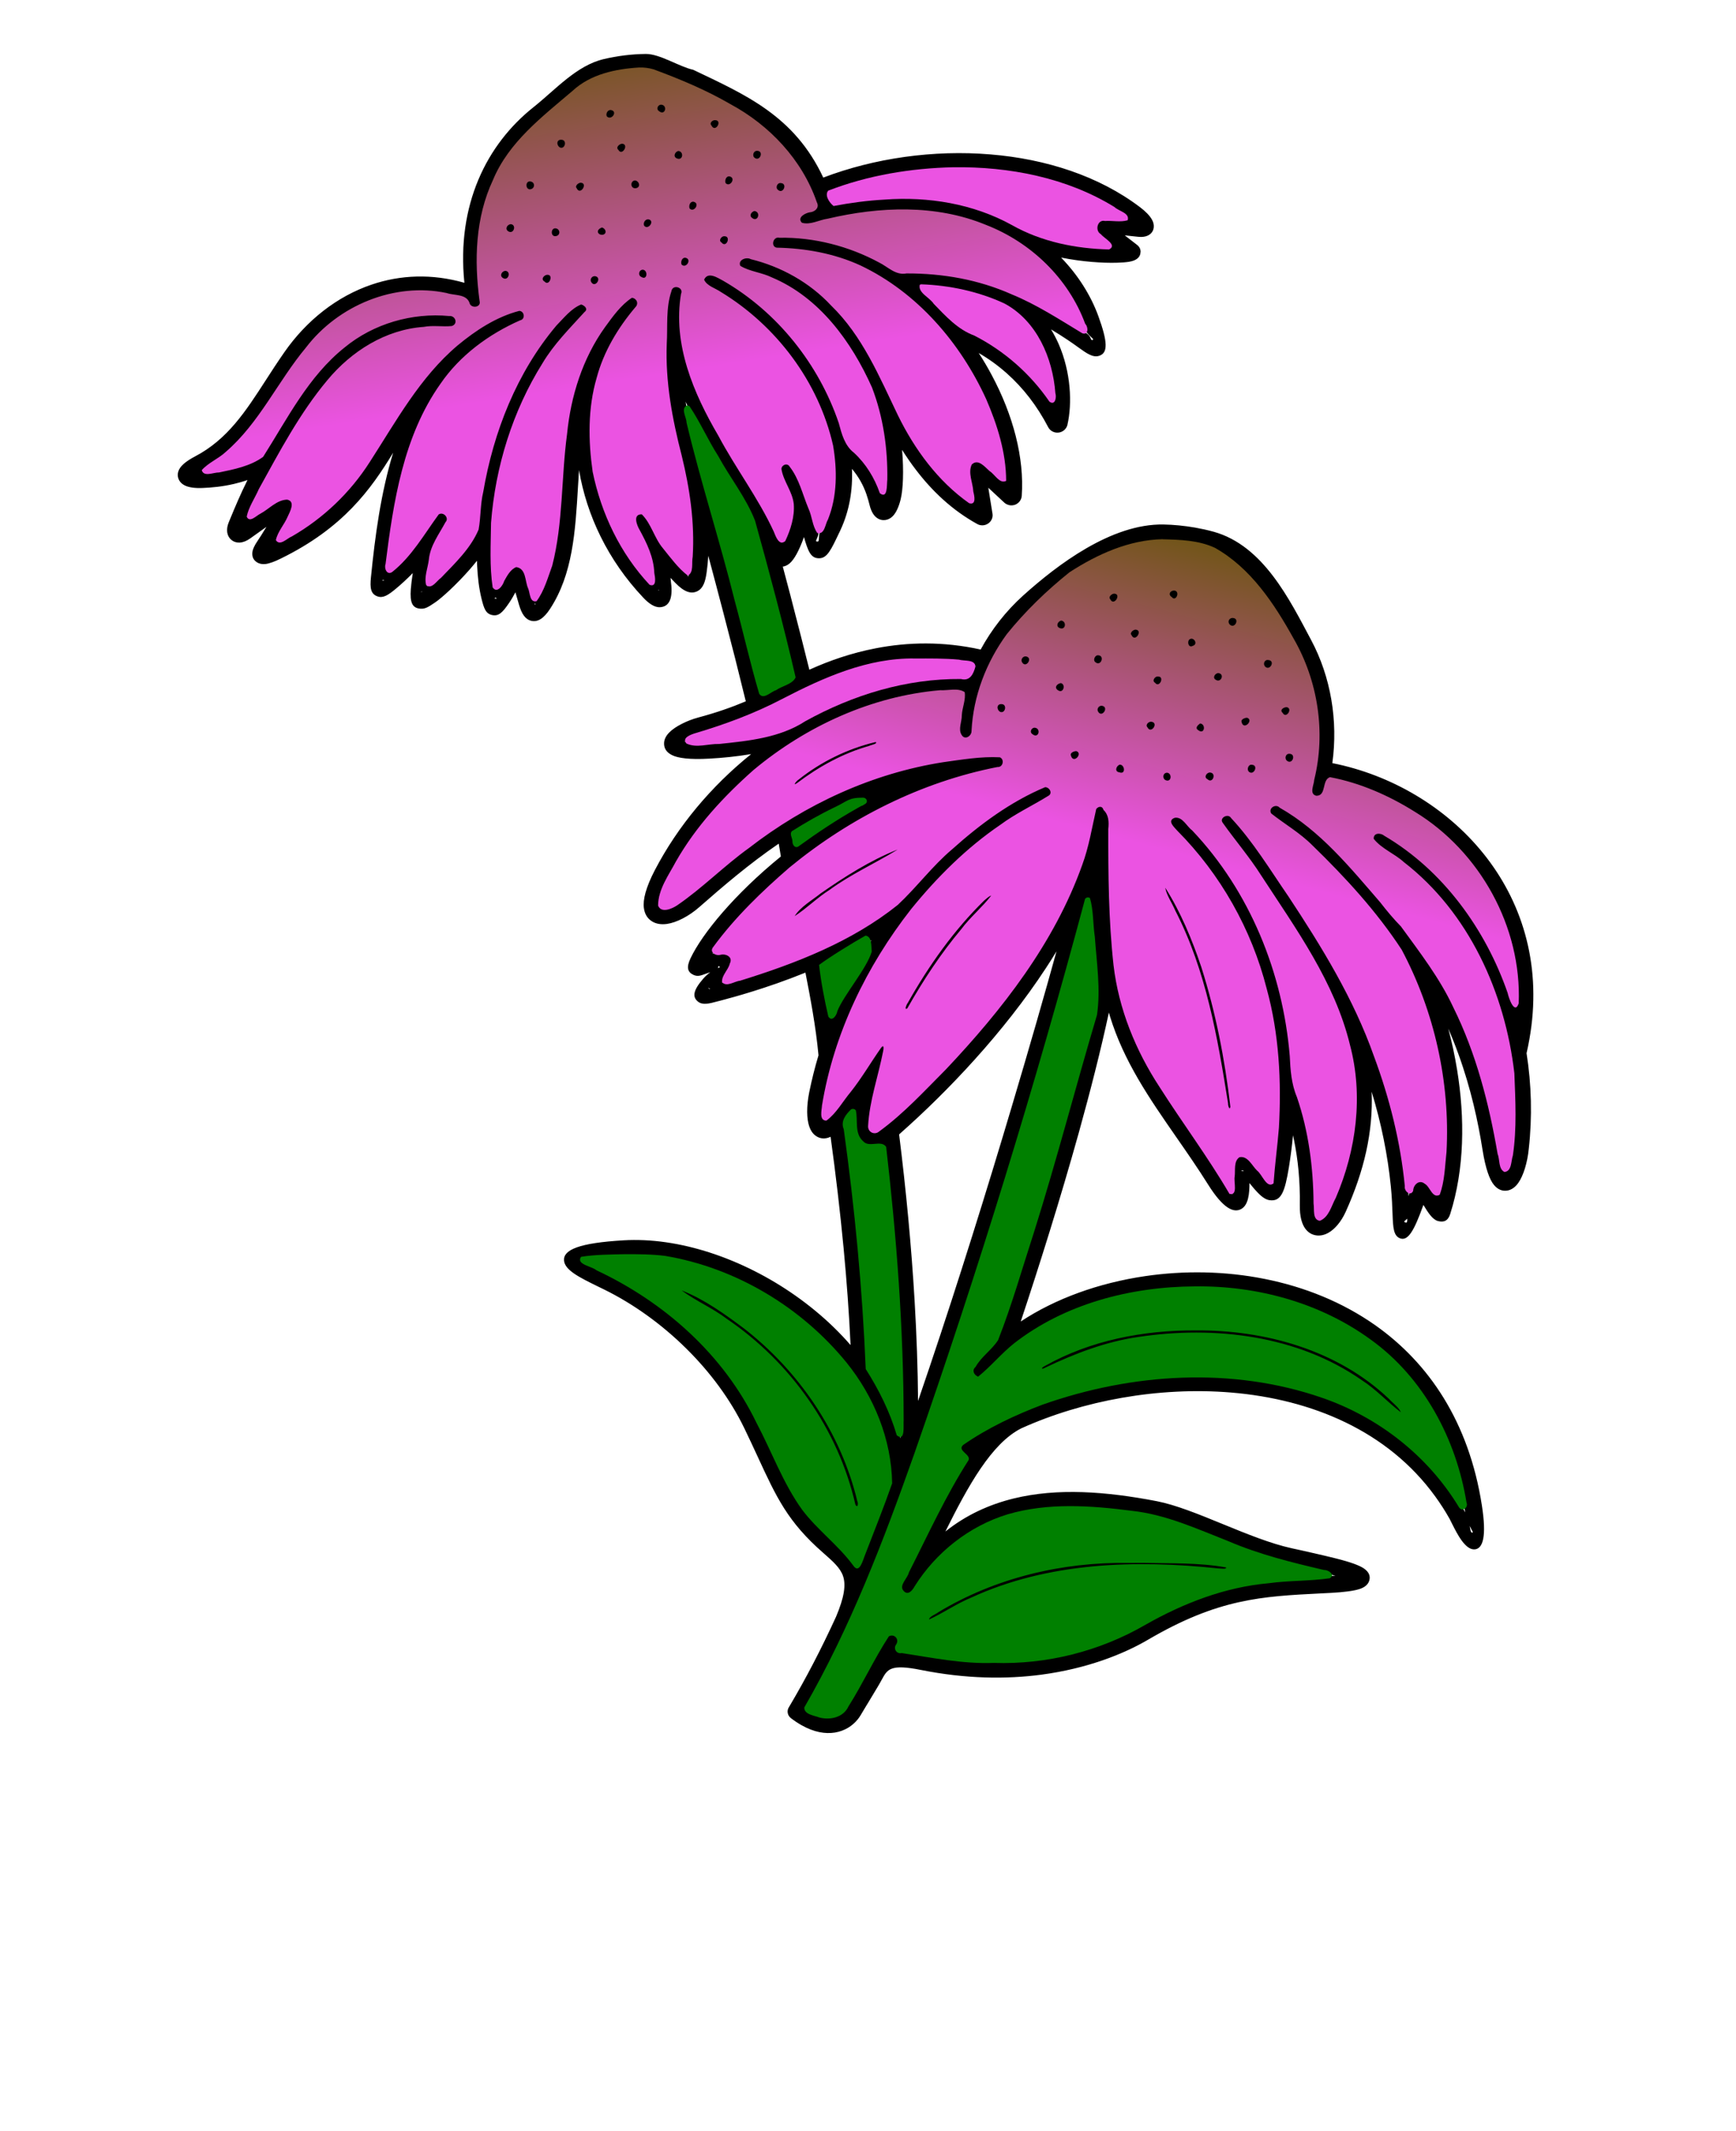 <?xml version="1.0" encoding="UTF-8" standalone="no"?>
<svg
   version="1.1"
   viewBox="-5.0 -10.0 110.0 135.0"
   id="svg36110"
   sodipodi:docname="echinacea.svg"
   inkscape:version="1.2.2 (b0a8486541, 2022-12-01)"
   xmlns:inkscape="http://www.inkscape.org/namespaces/inkscape"
   xmlns:sodipodi="http://sodipodi.sourceforge.net/DTD/sodipodi-0.dtd"
   xmlns:xlink="http://www.w3.org/1999/xlink"
   xmlns="http://www.w3.org/2000/svg"
   xmlns:svg="http://www.w3.org/2000/svg">
  <defs
     id="defs36114">
    <linearGradient
       id="linearGradient36689">
      <stop
         style="stop-color:#705516;stop-opacity:1;"
         offset="0"
         id="stop37537" />
      <stop
         style="stop-color:#eb53e2;stop-opacity:1;"
         offset="1"
         id="stop37539" />
    </linearGradient>
    <linearGradient
       id="linearGradient36689-1">
      <stop
         style="stop-color:#705516;stop-opacity:1;"
         offset="0"
         id="stop36685" />
      <stop
         style="stop-color:#eb53e2;stop-opacity:1;"
         offset="1"
         id="stop36687" />
    </linearGradient>
    <linearGradient
       inkscape:collect="always"
       xlink:href="#linearGradient36689"
       id="linearGradient36691"
       x1="53.11"
       y1="11.515"
       x2="56.231"
       y2="31.715"
       gradientUnits="userSpaceOnUse"
       gradientTransform="matrix(1.056,0,0,1.056,-16.773,-20.649)" />
    <linearGradient
       inkscape:collect="always"
       xlink:href="#linearGradient36689-1"
       id="linearGradient37535"
       x1="82.033"
       y1="42.175"
       x2="77.282"
       y2="60.097"
       gradientUnits="userSpaceOnUse"
       gradientTransform="matrix(1.056,0,0,1.056,-16.773,-20.649)" />
  </defs>
  <sodipodi:namedview
     id="namedview36112"
     pagecolor="#ffffff"
     bordercolor="#000000"
     borderopacity="0.25"
     inkscape:showpageshadow="2"
     inkscape:pageopacity="0.0"
     inkscape:pagecheckerboard="0"
     inkscape:deskcolor="#d1d1d1"
     showgrid="false"
     inkscape:zoom="5.8298248"
     inkscape:cx="69.384589"
     inkscape:cy="58.320792"
     inkscape:window-width="1857"
     inkscape:window-height="1011"
     inkscape:window-x="0"
     inkscape:window-y="0"
     inkscape:window-maximized="1"
     inkscape:current-layer="svg36110" />
  <path
     id="path36104"
     d="m 35.918,-6.582 c -0.894,0.01 -1.784,0.12 -2.655,0.324 -1.737,0.408 -3.049,1.926 -4.465,3.053 -2.958,2.351 -4.877,6.172 -4.373,11.119 -2.067,-0.59 -4.06,-0.499 -5.854,0.107 -2.232,0.751 -4.155,2.29 -5.541,4.274 -0.441,0.635 -0.821,1.217 -1.184,1.782 -1.279,1.98 -2.426,3.759 -4.493,4.839 -0.491,0.26 -0.8,0.507 -0.949,0.734 -0.136,0.21 -0.173,0.421 -0.111,0.631 0.062,0.206 0.206,0.367 0.425,0.474 0.243,0.12 0.627,0.177 1.106,0.157 0.615,-0.025 1.275,-0.087 1.997,-0.256 0.281,-0.066 0.565,-0.144 0.862,-0.248 -0.437,0.871 -0.8,1.737 -1.13,2.537 l -0.054,0.132 c -0.107,0.256 -0.132,0.499 -0.091,0.697 0.037,0.177 0.124,0.322 0.26,0.433 0.14,0.116 0.318,0.173 0.52,0.165 h 0.004 c 0.198,-0.012 0.425,-0.095 0.668,-0.268 l 1.023,-0.73 -0.054,0.087 c -0.182,0.301 -0.355,0.578 -0.503,0.796 -0.21,0.305 -0.314,0.54 -0.334,0.726 -0.033,0.281 0.066,0.491 0.281,0.631 0.157,0.103 0.338,0.136 0.54,0.116 0.26,-0.029 0.611,-0.165 0.953,-0.334 3.994,-1.947 5.739,-4.41 7.146,-6.717 -0.784,2.55 -1.147,5.289 -1.407,7.884 -0.074,0.701 -0.008,1.069 0.417,1.217 0.351,0.124 0.668,-0.074 1.168,-0.491 0.326,-0.272 0.689,-0.602 1.064,-0.986 -0.058,0.38 -0.103,0.739 -0.124,1.019 -0.062,0.862 0.095,1.205 0.627,1.238 0.289,0.021 0.516,-0.132 0.85,-0.355 l 0.091,-0.062 c 0.38,-0.256 1.32,-1.106 2.166,-2.071 0.157,-0.182 0.309,-0.363 0.458,-0.549 0.004,0.103 0.008,0.206 0.012,0.309 0.033,0.734 0.116,1.436 0.272,2.071 0.157,0.639 0.268,0.974 0.685,1.06 0.417,0.087 0.664,-0.182 1.06,-0.759 0.165,-0.243 0.297,-0.47 0.408,-0.685 l 0.235,0.813 c 0.165,0.553 0.388,0.904 0.772,0.994 0.404,0.091 0.78,-0.136 1.184,-0.751 1.444,-2.207 1.605,-4.897 1.774,-7.752 0.021,-0.347 0.041,-0.697 0.066,-1.048 0.479,2.859 1.824,5.706 4.06,8.074 0.351,0.375 0.726,0.644 1.089,0.615 0.487,-0.037 0.776,-0.417 0.701,-1.353 -0.008,-0.103 -0.029,-0.285 -0.054,-0.507 0.091,0.099 0.182,0.194 0.281,0.297 0.594,0.619 1.048,0.755 1.452,0.532 0.347,-0.19 0.479,-0.611 0.557,-1.184 0.05,-0.351 0.083,-0.697 0.103,-1.044 0.314,1.176 0.631,2.364 0.941,3.552 0.281,1.073 0.532,2.05 0.759,2.942 0.206,0.821 0.429,1.716 0.677,2.727 l -0.008,0.004 c -0.887,0.375 -1.865,0.718 -3.008,1.023 -0.693,0.186 -1.452,0.561 -1.824,0.937 -0.21,0.21 -0.334,0.446 -0.338,0.693 -0.008,0.309 0.144,0.573 0.503,0.751 0.375,0.19 1.114,0.293 2.36,0.223 0.858,-0.045 1.729,-0.136 2.616,-0.281 l 0.037,-0.004 c -2.525,2.03 -4.641,4.555 -6.094,7.336 -0.582,1.114 -0.772,1.898 -0.701,2.414 0.054,0.404 0.243,0.681 0.532,0.854 0.26,0.157 0.578,0.198 0.924,0.153 0.623,-0.087 1.407,-0.499 2.042,-1.056 1.506,-1.32 3.152,-2.735 5.046,-4.031 l 0.136,0.813 c -2.938,2.393 -4.976,4.881 -5.718,6.436 -0.281,0.586 -0.202,0.891 0.19,1.069 0.26,0.116 0.466,0.037 0.743,-0.066 0.087,-0.029 0.19,-0.07 0.297,-0.099 l 0.021,-0.008 c -0.14,0.099 -0.301,0.235 -0.462,0.421 -0.623,0.718 -0.693,1.139 -0.33,1.436 0.301,0.243 0.706,0.136 1.275,-0.017 l 0.239,-0.062 c 0.664,-0.177 2.81,-0.743 5.302,-1.753 l 0.004,0.021 c 0.293,1.51 0.652,3.371 0.821,5.194 l 0.004,0.017 c -0.231,0.767 -0.425,1.543 -0.586,2.331 -0.19,0.941 -0.165,1.712 0,2.187 0.083,0.248 0.215,0.441 0.384,0.569 0.227,0.173 0.495,0.231 0.784,0.149 0.058,-0.017 0.12,-0.041 0.182,-0.07 0.33,2.401 0.606,4.757 0.825,7.055 0.198,2.088 0.347,4.135 0.441,6.141 -0.678,-0.78 -1.43,-1.509 -2.24,-2.176 -3.164,-2.612 -7.191,-4.307 -10.855,-4.468 -0.433,-0.017 -0.858,-0.017 -1.275,0.008 -2.843,0.165 -3.829,0.602 -3.787,1.271 0.041,0.623 1.003,1.093 2.178,1.667 l 0.355,0.173 c 1.852,0.908 3.655,2.203 5.219,3.75 1.506,1.489 2.785,3.21 3.668,5.033 0.305,0.627 0.586,1.238 0.846,1.799 1.205,2.612 1.918,4.15 4.167,6.114 0.602,0.528 1.085,0.953 1.254,1.481 0.177,0.549 0.078,1.308 -0.45,2.558 -0.965,2.104 -1.923,3.936 -2.975,5.71 -0.161,0.227 -0.111,0.54 0.116,0.714 0.227,0.173 0.454,0.322 0.672,0.446 0.804,0.454 1.518,0.561 2.112,0.466 0.631,-0.103 1.118,-0.429 1.44,-0.825 0.07,-0.083 0.132,-0.173 0.186,-0.264 l 0.388,-0.648 0.021,-0.033 0.004,-0.004 0.689,-1.147 c 0.095,-0.157 0.173,-0.301 0.248,-0.437 0.355,-0.652 0.54,-0.998 2.488,-0.606 2.847,0.569 5.409,0.59 7.624,0.297 2.88,-0.384 5.178,-1.291 6.75,-2.211 4.452,-2.607 7.195,-2.748 10.974,-2.938 l 0.644,-0.033 c 0.772,-0.041 1.473,-0.124 1.852,-0.264 0.276,-0.103 0.466,-0.26 0.545,-0.487 0.099,-0.293 0.004,-0.561 -0.326,-0.792 -0.272,-0.19 -0.846,-0.408 -1.819,-0.648 -0.413,-0.103 -0.862,-0.21 -1.283,-0.305 -0.582,-0.136 -1.209,-0.272 -1.461,-0.326 -1.353,-0.293 -2.9,-0.928 -4.394,-1.539 -1.51,-0.619 -2.966,-1.213 -4.179,-1.448 -3.193,-0.615 -6.288,-0.85 -9.064,-0.169 -1.56,0.384 -3.016,1.048 -4.324,2.092 1.436,-2.892 2.929,-5.594 4.815,-6.539 3.878,-1.749 8.689,-2.649 13.301,-2.265 5.078,0.425 9.906,2.418 12.922,6.581 0.326,0.45 0.631,0.92 0.908,1.415 l 0.161,0.318 c 0.33,0.66 0.858,1.708 1.469,1.617 0.474,-0.074 0.73,-0.784 0.417,-2.789 -0.825,-5.301 -3.375,-9.015 -6.733,-11.391 -2.108,-1.489 -4.526,-2.451 -7.039,-2.95 -2.5,-0.499 -5.091,-0.536 -7.55,-0.177 -2.942,0.429 -5.698,1.423 -7.897,2.876 1.147,-3.445 2.5,-7.732 3.684,-11.977 0.726,-2.612 1.39,-5.215 1.902,-7.595 0.021,0.078 0.041,0.157 0.066,0.231 0.883,2.872 2.492,5.194 4.196,7.649 0.677,0.974 1.37,1.972 2.022,3.012 0.957,1.526 1.63,1.832 2.121,1.543 0.433,-0.256 0.503,-0.961 0.503,-1.634 0.52,0.648 0.875,1.023 1.267,1.085 0.747,0.111 0.978,-0.54 1.234,-2.096 0.107,-0.668 0.194,-1.341 0.256,-2.017 l 0.062,0.285 c 0.252,1.242 0.396,2.587 0.371,4.138 -0.012,0.714 0.128,1.205 0.355,1.506 0.19,0.252 0.433,0.384 0.71,0.417 0.248,0.029 0.503,-0.029 0.743,-0.165 0.408,-0.227 0.817,-0.705 1.102,-1.337 1.168,-2.587 1.741,-5.054 1.642,-7.6 0.598,1.964 1.015,3.973 1.217,6.011 0.066,0.66 0.091,1.271 0.107,1.749 0.033,0.842 0.054,1.39 0.503,1.535 0.479,0.148 0.854,-0.458 1.452,-2.125 0.276,0.458 0.565,0.916 0.904,1.015 0.38,0.111 0.656,-0.004 0.792,-0.433 0.908,-2.847 0.941,-6.081 0.437,-9.151 -0.144,-0.883 -0.33,-1.753 -0.557,-2.599 0.235,0.54 0.45,1.081 0.644,1.617 0.788,2.17 1.25,4.295 1.527,6.065 0.19,1.196 0.45,1.894 0.73,2.228 0.256,0.305 0.553,0.404 0.875,0.342 0.256,-0.054 0.479,-0.223 0.66,-0.479 0.326,-0.454 0.582,-1.304 0.664,-2.154 0.227,-2.034 0.173,-4.08 -0.14,-6.061 0.066,-0.293 0.128,-0.586 0.177,-0.871 0.813,-4.542 -0.384,-8.491 -2.702,-11.511 -2.315,-3.012 -5.743,-5.095 -9.39,-5.912 -0.132,-0.029 -0.26,-0.058 -0.392,-0.083 0.371,-2.678 -0.091,-5.454 -1.345,-7.802 -1.357,-2.542 -3.024,-5.977 -6.176,-6.855 -0.371,-0.103 -0.767,-0.19 -1.18,-0.264 -0.681,-0.116 -1.341,-0.182 -1.989,-0.194 -3.317,-0.066 -6.766,2.581 -8.887,4.487 -1.106,0.994 -2.022,2.174 -2.706,3.433 -2.376,-0.524 -4.613,-0.474 -6.651,-0.078 -1.518,0.293 -2.925,0.776 -4.204,1.357 -0.165,-0.652 -0.338,-1.357 -0.528,-2.1 -0.243,-0.953 -0.47,-1.836 -0.685,-2.657 -0.149,-0.557 -0.305,-1.147 -0.47,-1.774 0.157,-0.021 0.293,-0.091 0.421,-0.194 0.165,-0.136 0.322,-0.359 0.458,-0.611 0.144,-0.264 0.314,-0.639 0.462,-1.069 0.26,0.903 0.433,1.357 0.97,1.345 0.503,-0.008 0.751,-0.54 1.254,-1.601 0.008,-0.017 0.087,-0.169 0.087,-0.182 0.573,-1.23 0.788,-2.546 0.73,-3.882 0.223,0.264 0.4,0.524 0.545,0.78 0.322,0.569 0.47,1.106 0.573,1.514 0.083,0.338 0.215,0.59 0.375,0.739 0.173,0.161 0.375,0.235 0.598,0.21 h 0.004 c 0.19,-0.021 0.367,-0.111 0.516,-0.272 0.186,-0.202 0.359,-0.553 0.479,-1.056 0.149,-0.611 0.202,-1.774 0.087,-3.119 0.272,0.433 0.561,0.854 0.871,1.258 1.052,1.382 2.327,2.579 3.891,3.441 0.107,0.062 0.235,0.091 0.359,0.083 0.124,-0.008 0.243,-0.05 0.347,-0.124 0.099,-0.07 0.173,-0.165 0.219,-0.272 0.045,-0.107 0.062,-0.227 0.041,-0.342 l -0.264,-1.642 1.007,0.937 c 0.091,0.087 0.206,0.14 0.326,0.165 l 0.008,0.004 c 0.12,0.021 0.248,0.012 0.371,-0.037 0.111,-0.045 0.21,-0.124 0.281,-0.219 l 0.004,-0.004 c 0.066,-0.095 0.111,-0.206 0.12,-0.326 0.173,-2.422 -0.553,-5.145 -1.906,-7.666 -0.252,-0.474 -0.524,-0.937 -0.821,-1.39 0.631,0.363 1.217,0.788 1.766,1.275 1.044,0.924 1.931,2.067 2.636,3.42 0.062,0.12 0.157,0.215 0.276,0.276 0.111,0.058 0.248,0.087 0.384,0.07 0.14,-0.017 0.268,-0.078 0.367,-0.165 l 0.004,-0.004 c 0.091,-0.087 0.161,-0.198 0.19,-0.322 v -0.004 c 0.305,-1.333 0.231,-3.321 -0.561,-5.128 -0.14,-0.309 -0.297,-0.619 -0.479,-0.916 0.363,0.219 0.722,0.446 1.073,0.681 0.239,0.161 0.45,0.309 0.631,0.441 0.561,0.404 0.953,0.689 1.361,0.549 0.545,-0.19 0.532,-0.862 -0.07,-2.521 -0.466,-1.275 -1.254,-2.558 -2.356,-3.697 1.353,0.272 2.661,0.351 3.523,0.326 0.334,-0.008 0.606,-0.029 0.792,-0.062 0.458,-0.074 0.714,-0.289 0.718,-0.619 l 0.004,-0.004 c 0,-0.182 -0.074,-0.33 -0.231,-0.45 l -0.772,-0.598 0.858,0.091 c 0.248,0.025 0.441,-0.004 0.594,-0.074 C 67.96,4.815 68.087,4.625 68.108,4.386 68.12,4.233 68.083,4.077 67.997,3.92 67.865,3.676 67.588,3.388 67.246,3.132 64.634,1.147 61.268,0.07 57.765,-0.218 54.159,-0.52 50.4,0.017 47.166,1.25 45.338,-2.661 42.248,-3.992 38.927,-5.578 38.046,-5.769 36.811,-6.592 35.918,-6.582 Z m -0.06,1.06 c 0.811,-0.009 1.961,0.804 2.76,0.977 3.227,1.484 6.519,3.193 8.07,7.69 -0.264,0.07 -0.524,0.144 -0.792,0.227 -0.289,0.087 -0.45,0.384 -0.359,0.664 0.091,0.281 0.4,0.433 0.689,0.347 4.303,-1.316 7.876,-1.155 10.657,-0.177 3.466,1.217 5.71,3.705 6.605,6.164 0.334,0.928 0.941,1.097 0.739,1.168 -0.14,0.045 -0.062,-0.194 -0.347,-0.4 C 63.681,10.993 63.454,10.828 63.215,10.672 61.577,9.586 59.836,8.629 57.946,7.986 56.09,7.35 54.093,7.016 51.906,7.148 50.776,6.381 49.621,5.811 48.404,5.436 47.116,5.036 45.763,4.85 44.303,4.863 c -0.301,0 -0.545,0.239 -0.54,0.532 0,0.293 0.248,0.528 0.549,0.524 1.345,-0.012 2.583,0.161 3.759,0.524 1.172,0.363 2.29,0.924 3.387,1.692 2.187,1.531 4.052,3.721 5.326,6.102 1.085,2.026 1.741,4.179 1.803,6.16 l -1.225,-1.139 c -0.103,-0.095 -0.231,-0.153 -0.363,-0.169 h -0.004 c -0.132,-0.017 -0.272,0.008 -0.396,0.074 -0.12,0.062 -0.219,0.161 -0.276,0.281 l -0.004,0.004 c -0.054,0.116 -0.078,0.239 -0.054,0.371 l 0.318,1.96 C 55.516,21.056 54.609,20.144 53.829,19.121 52.847,17.83 52.059,16.353 51.399,14.822 51.246,14.467 51.081,14.108 50.908,13.749 l -0.004,-0.012 -0.012,-0.025 c -0.71,-1.456 -1.609,-2.929 -2.764,-4.192 -1.477,-1.613 -3.367,-2.884 -5.805,-3.35 -0.297,-0.054 -0.586,0.132 -0.644,0.421 -0.058,0.289 0.136,0.565 0.433,0.623 2.174,0.417 3.866,1.56 5.194,3.012 1.077,1.176 1.918,2.562 2.591,3.94 l 0.004,0.012 c 0.512,1.097 0.821,2.368 0.986,3.556 0.21,1.498 0.194,2.843 0.058,3.532 C 50.83,20.883 50.665,20.437 50.405,19.975 50.05,19.34 49.513,18.667 48.688,18.048 48.408,16.662 47.863,15.288 47.141,13.997 45.454,10.981 42.788,8.411 40.259,7.288 l -0.054,-0.025 c -0.276,-0.12 -0.602,-0.004 -0.726,0.264 -0.124,0.268 -10e-7,0.582 0.276,0.701 l 0.054,0.025 c 2.323,1.027 4.79,3.42 6.366,6.242 0.701,1.254 1.225,2.595 1.473,3.932 l 0.004,0.012 v 0.012 c 0.297,1.617 0.19,3.23 -0.487,4.691 l -0.083,0.177 c -0.314,0.66 -0.099,0.982 -0.285,0.986 -0.272,0.008 0.19,-0.281 0.037,-0.821 l -0.054,-0.186 c -0.21,-0.734 -0.441,-1.415 -0.681,-2.034 -0.252,-0.648 -0.52,-1.238 -0.792,-1.745 -0.14,-0.26 -0.47,-0.359 -0.739,-0.227 -0.268,0.136 -0.375,0.454 -0.235,0.714 0.252,0.47 0.503,1.023 0.743,1.634 l 0.025,0.066 c 0.062,0.388 0.012,0.842 -0.087,1.283 -0.12,0.536 -0.314,1.04 -0.487,1.399 -0.243,-0.73 -0.611,-1.469 -1.023,-2.187 -0.017,-0.037 -0.033,-0.07 -0.058,-0.103 -0.314,-0.545 -0.656,-1.081 -0.986,-1.601 -0.318,-0.503 -0.623,-0.986 -0.891,-1.452 -0.157,-0.272 -0.305,-0.532 -0.466,-0.8 -1.217,-2.063 -2.9,-4.918 -2.913,-8.383 0.045,-0.446 0.107,-0.866 0.186,-1.246 0.062,-0.285 -0.132,-0.565 -0.429,-0.623 -0.297,-0.058 -0.586,0.128 -0.644,0.417 -0.252,1.209 -0.342,2.781 -0.276,4.415 0.066,1.576 0.281,3.222 0.648,4.67 0.144,0.565 0.281,1.118 0.404,1.663 0.004,0.025 0.008,0.045 0.017,0.07 0.05,0.206 0.095,0.413 0.136,0.619 0.161,0.755 0.293,1.506 0.384,2.261 0.083,0.672 0.132,1.337 0.136,1.993 0.004,0.66 -0.033,1.328 -0.124,2.001 -0.033,0.256 0.021,0.38 -0.017,0.4 -0.095,0.05 0.066,-0.153 -0.111,-0.334 -0.607,-0.627 -1.056,-1.139 -1.423,-1.659 -0.363,-0.52 -0.66,-1.073 -0.961,-1.795 -0.111,-0.268 -0.429,-0.4 -0.71,-0.293 -0.281,0.107 -0.417,0.417 -0.305,0.689 0.289,0.701 0.582,1.262 0.932,1.791 0.054,0.177 0.116,0.507 0.169,0.866 0.066,0.454 0.128,0.941 0.157,1.234 -2.397,-2.591 -3.655,-5.78 -3.829,-8.879 -0.182,-3.218 0.817,-6.333 2.929,-8.553 0.19,-0.198 0.19,-0.503 0.008,-0.706 l -0.004,-0.004 c -0.012,-0.012 -0.025,-0.025 -0.041,-0.037 -0.206,-0.186 -0.524,-0.186 -0.73,-0.008 l -0.004,0.004 c -0.017,0.012 -0.029,0.025 -0.041,0.037 l -0.004,0.004 c -3.697,3.644 -3.952,7.936 -4.192,11.905 -0.161,2.702 -0.314,5.252 -1.593,7.224 l -0.252,-0.871 c -0.07,-0.26 -0.153,-0.557 -0.243,-0.912 -0.037,-0.14 -0.12,-0.252 -0.227,-0.33 -0.095,-0.07 -0.202,-0.111 -0.309,-0.128 h -0.004 c -0.116,-0.012 -0.227,2e-6 -0.334,0.041 -0.107,0.041 -0.198,0.107 -0.272,0.198 -0.19,0.231 -0.326,0.487 -0.474,0.784 -0.091,0.182 -0.194,0.38 -0.314,0.582 -0.099,-0.495 -0.157,-1.023 -0.182,-1.572 -0.033,-0.681 -0.021,-1.39 0.008,-2.092 0.107,-2.587 0.78,-5.421 1.869,-7.938 1.023,-2.356 2.405,-4.423 4.027,-5.727 0.231,-0.186 0.264,-0.52 0.07,-0.743 -0.19,-0.227 -0.536,-0.256 -0.767,-0.07 -1.766,1.419 -3.255,3.627 -4.34,6.131 -1.118,2.579 -1.815,5.487 -1.943,8.165 -0.008,0.017 -0.017,0.033 -0.025,0.05 -0.264,0.557 -0.759,1.217 -1.291,1.824 -0.672,0.772 -1.386,1.444 -1.782,1.758 0.041,-0.384 0.116,-0.866 0.206,-1.333 0.099,-0.512 0.21,-1.003 0.314,-1.316 0.301,-0.425 0.594,-0.891 0.866,-1.39 0.144,-0.256 0.041,-0.578 -0.227,-0.714 -0.268,-0.136 -0.598,-0.037 -0.739,0.223 -0.248,0.458 -0.512,0.879 -0.788,1.271 -0.033,0.037 -0.062,0.078 -0.087,0.124 -0.169,0.235 -0.347,0.462 -0.52,0.672 -0.532,0.639 -1.064,1.172 -1.535,1.584 0.322,-3.078 0.809,-6.329 1.997,-9.138 1.217,-2.871 3.177,-5.302 6.482,-6.626 h 0.004 l 0.008,-0.004 h 0.004 l 0.008,-0.004 0.012,-0.004 h 0.004 l 0.008,-0.004 0.004,-0.004 0.008,-0.004 0.004,-0.004 0.008,-0.004 0.004,-0.004 0.008,-0.004 0.004,-0.004 0.008,-0.004 0.004,-0.004 0.008,-0.004 0.012,-0.008 0.004,-0.004 0.008,-0.004 0.012,-0.008 0.004,-0.004 0.008,-0.004 0.083,-0.083 0.004,-0.008 0.004,-0.004 0.004,-0.008 0.021,-0.033 0.004,-0.004 0.004,-0.008 0.004,-0.004 0.004,-0.008 0.004,-0.004 0.004,-0.008 0.004,-0.004 0.004,-0.008 0.004,-0.004 0.004,-0.008 0.004,-0.004 0.004,-0.008 0.004,-0.012 v -0.004 l 0.004,-0.008 0.004,-0.004 0.004,-0.008 v -0.004 l 0.004,-0.008 v -0.004 l 0.004,-0.008 v -0.017 l 0.004,-0.008 V 9.899 l -0.004,-0.012 v -0.004 l -0.004,-0.008 v -0.004 l -0.004,-0.008 v -0.004 l -0.004,-0.008 -0.004,-0.012 v -0.004 l -0.004,-0.008 v -0.004 l -0.004,-0.008 v -0.004 l -0.004,-0.008 v -0.004 l -0.004,-0.008 -0.004,-0.012 v -0.004 l -0.004,-0.008 -0.004,-0.004 -0.004,-0.008 -0.004,-0.004 -0.004,-0.008 -0.004,-0.004 -0.004,-0.008 -0.004,-0.004 -0.004,-0.008 -0.004,-0.004 -0.004,-0.008 -0.008,-0.012 -0.004,-0.004 -0.004,-0.008 -0.033,-0.033 -0.029,-0.025 -0.029,-0.029 -0.008,-0.004 -0.004,-0.004 -0.008,-0.004 -0.004,-0.004 -0.008,-0.004 -0.033,-0.021 -0.004,-0.004 -0.008,-0.004 -0.004,-0.004 -0.008,-0.004 -0.004,-0.004 -0.008,-0.004 -0.004,-0.004 -0.008,-0.004 -0.004,-0.004 -0.008,-0.004 -0.004,-0.004 -0.008,-0.004 -0.012,-0.004 h -0.004 l -0.008,-0.004 h -0.004 l -0.008,-0.004 h -0.004 l -0.008,-0.004 h -0.004 l -0.008,-0.004 H 27.767 l -0.012,0.004 h -0.004 l -0.008,0.004 h -0.004 l -0.008,0.004 h -0.004 l -0.008,0.004 -0.012,0.004 h -0.004 l -0.008,0.004 h -0.004 l -0.012,0.004 c -1.65,0.598 -3.078,1.498 -4.386,2.735 -1.291,1.225 -2.463,2.777 -3.622,4.691 l -0.293,0.487 c -1.386,2.31 -2.921,4.873 -6.807,6.861 l 0.182,-0.301 c 0.21,-0.355 0.446,-0.767 0.668,-1.172 0.45,-0.809 0.347,-1.221 -0.19,-1.353 -0.281,-0.066 -0.648,0.099 -1.106,0.404 L 10.744,22.845 c 0.446,-1.06 0.949,-2.203 1.613,-3.272 0.017,-0.021 0.029,-0.041 0.041,-0.066 0.281,-0.45 0.54,-0.891 0.809,-1.353 1.968,-3.354 4.505,-7.682 10.281,-7.286 0.301,0.021 0.565,-0.198 0.586,-0.491 0.021,-0.289 -0.206,-0.545 -0.507,-0.565 -6.465,-0.441 -9.196,4.216 -11.309,7.822 -0.26,0.441 -0.512,0.871 -0.739,1.238 -0.722,0.375 -1.378,0.606 -1.98,0.747 -0.607,0.14 -1.168,0.198 -1.696,0.223 l 0.004,-0.004 c 2.323,-1.217 3.544,-3.107 4.901,-5.211 0.38,-0.586 0.767,-1.188 1.159,-1.749 1.258,-1.799 2.995,-3.193 4.996,-3.866 1.72,-0.578 3.647,-0.627 5.652,0.058 l -0.041,0.006 0.025,0.149 c 0.054,0.289 0.338,0.483 0.635,0.433 0.297,-0.05 0.499,-0.326 0.446,-0.615 -0.937,-5.161 0.871,-9.106 3.8,-11.432 1.283,-1.019 2.447,-2.467 4.027,-2.838 0.79,-0.186 2.378,-0.427 2.409,-0.293 z m 1.019,1.949 c -0.252,0.021 -0.433,0.243 -0.413,0.491 0.021,0.252 0.243,0.433 0.491,0.413 0.252,-0.021 0.433,-0.243 0.413,-0.491 -0.021,-0.252 -0.243,-0.433 -0.491,-0.413 z m -3.255,0.334 c -0.252,0.021 -0.433,0.243 -0.413,0.491 0.021,0.252 0.243,0.433 0.491,0.413 0.252,-0.021 0.433,-0.243 0.413,-0.491 -0.021,-0.252 -0.243,-0.433 -0.491,-0.413 z m 6.634,0.631 c -0.252,0.021 -0.433,0.243 -0.413,0.491 0.025,0.252 0.243,0.433 0.491,0.413 0.252,-0.021 0.433,-0.243 0.413,-0.491 -0.021,-0.252 -0.243,-0.433 -0.491,-0.413 z m -9.737,1.246 c -0.252,0.021 -0.433,0.243 -0.413,0.491 0.021,0.252 0.243,0.433 0.491,0.413 0.252,-0.021 0.433,-0.243 0.413,-0.491 C 30.989,-1.2 30.766,-1.382 30.519,-1.361 Z m 3.825,0.256 c -0.252,0.021 -0.433,0.243 -0.413,0.491 0.021,0.252 0.243,0.433 0.491,0.413 0.252,-0.021 0.433,-0.243 0.413,-0.491 -0.021,-0.252 -0.243,-0.433 -0.491,-0.413 z m 8.582,0.458 c -0.252,0.021 -0.433,0.243 -0.413,0.491 0.021,0.252 0.243,0.433 0.491,0.413 0.252,-0.021 0.433,-0.243 0.413,-0.491 -0.021,-0.252 -0.243,-0.433 -0.491,-0.413 z m -4.972,0.021 c -0.252,0.021 -0.433,0.243 -0.413,0.491 0.021,0.252 0.243,0.433 0.491,0.413 0.252,-0.021 0.433,-0.243 0.413,-0.491 -0.021,-0.252 -0.243,-0.433 -0.491,-0.413 z m 18.403,1.403 c 0.432,0.011 0.864,0.035 1.293,0.07 3.243,0.268 6.349,1.242 8.763,3.024 L 65.418,3.767 c -0.276,-0.029 -0.495,-0.012 -0.656,0.041 -0.19,0.066 -0.326,0.182 -0.4,0.347 -0.078,0.173 -0.078,0.351 0.012,0.536 0.07,0.144 0.202,0.297 0.408,0.454 l 0.594,0.458 c -1.403,-0.004 -3.701,-0.26 -5.434,-1.114 h -0.008 C 59.143,3.99 58.264,3.561 57.299,3.218 54.724,2.311 51.539,2.051 47.793,2.888 47.719,2.666 47.64,2.447 47.558,2.236 50.251,1.215 53.329,0.698 56.356,0.776 Z m -15.222,0.202 c -0.252,0.021 -0.433,0.243 -0.413,0.491 0.021,0.252 0.243,0.433 0.491,0.413 C 41.464,1.861 41.646,1.638 41.625,1.391 41.604,1.139 41.382,0.958 41.134,0.978 Z M 35.205,1.238 c -0.252,0.021 -0.433,0.243 -0.413,0.491 0.021,0.252 0.243,0.433 0.491,0.413 0.252,-0.021 0.433,-0.243 0.413,-0.491 -0.021,-0.252 -0.243,-0.433 -0.491,-0.413 z m -6.659,0.05 c -0.252,0.021 -0.433,0.243 -0.413,0.491 0.021,0.252 0.243,0.433 0.491,0.413 C 28.877,2.17 29.058,1.948 29.037,1.7 29.017,1.448 28.794,1.267 28.546,1.288 Z m 3.181,0.078 c -0.252,0.021 -0.433,0.243 -0.413,0.491 0.021,0.252 0.243,0.433 0.491,0.413 0.252,-0.021 0.433,-0.243 0.413,-0.491 C 32.198,1.527 31.975,1.345 31.727,1.366 Z m 12.691,0.033 c -0.252,0.021 -0.433,0.243 -0.413,0.491 0.021,0.252 0.243,0.433 0.491,0.413 0.252,-0.021 0.433,-0.243 0.413,-0.491 -0.021,-0.252 -0.243,-0.433 -0.491,-0.413 z m -5.561,1.184 c -0.252,0.021 -0.433,0.243 -0.413,0.491 0.021,0.252 0.243,0.433 0.491,0.413 0.252,-0.021 0.433,-0.243 0.413,-0.491 -0.021,-0.252 -0.243,-0.433 -0.491,-0.413 z m 3.919,0.598 c -0.252,0.021 -0.433,0.243 -0.413,0.491 0.021,0.252 0.243,0.433 0.491,0.413 0.252,-0.021 0.433,-0.243 0.413,-0.491 -0.021,-0.252 -0.243,-0.437 -0.491,-0.413 z m -6.799,0.512 c -0.252,0.021 -0.433,0.243 -0.413,0.491 0.021,0.252 0.243,0.433 0.491,0.413 0.252,-0.021 0.433,-0.243 0.413,-0.491 -0.021,-0.252 -0.243,-0.433 -0.491,-0.413 z m -8.681,0.309 c -0.252,0.021 -0.433,0.243 -0.413,0.491 0.021,0.252 0.243,0.433 0.491,0.413 0.252,-0.021 0.433,-0.243 0.413,-0.491 -0.021,-0.252 -0.243,-0.437 -0.491,-0.413 z m 5.801,0.198 c -0.252,0.021 -0.433,0.243 -0.413,0.491 0.021,0.252 0.243,0.433 0.491,0.413 0.252,-0.021 0.433,-0.243 0.413,-0.491 C 33.567,4.361 33.345,4.18 33.097,4.2 Z m -2.946,0.062 c -0.252,0.021 -0.433,0.243 -0.413,0.491 0.021,0.252 0.243,0.433 0.491,0.413 C 30.481,5.145 30.663,4.922 30.642,4.675 30.622,4.423 30.399,4.242 30.151,4.262 Z m 10.706,0.491 c -0.252,0.021 -0.433,0.243 -0.413,0.491 0.021,0.252 0.243,0.433 0.491,0.413 0.252,-0.021 0.433,-0.243 0.413,-0.491 C 41.328,4.914 41.105,4.733 40.858,4.753 Z m -2.504,1.378 c -0.252,0.021 -0.433,0.243 -0.413,0.491 0.025,0.252 0.243,0.433 0.491,0.413 0.252,-0.021 0.433,-0.243 0.413,-0.491 -0.025,-0.252 -0.243,-0.433 -0.491,-0.413 z m -2.653,0.763 c -0.252,0.021 -0.433,0.243 -0.413,0.491 0.025,0.252 0.243,0.437 0.491,0.413 0.252,-0.021 0.433,-0.243 0.413,-0.491 -0.025,-0.252 -0.243,-0.433 -0.491,-0.413 z m -8.742,0.062 c -0.252,0.021 -0.433,0.243 -0.413,0.491 0.021,0.252 0.243,0.433 0.491,0.413 0.252,-0.021 0.433,-0.243 0.413,-0.491 -0.021,-0.252 -0.243,-0.433 -0.491,-0.413 z m 2.657,0.243 c -0.252,0.021 -0.433,0.243 -0.413,0.491 0.021,0.252 0.243,0.433 0.491,0.413 0.252,-0.021 0.433,-0.243 0.413,-0.491 -0.021,-0.252 -0.243,-0.433 -0.491,-0.413 z m 3.028,0.095 c -0.252,0.021 -0.433,0.243 -0.413,0.491 0.021,0.252 0.243,0.433 0.491,0.413 0.252,-0.021 0.433,-0.243 0.413,-0.491 -0.025,-0.252 -0.243,-0.433 -0.491,-0.413 z m 20.682,0.895 c 1.531,0.045 2.958,0.334 4.307,0.796 0.231,0.078 0.462,0.161 0.689,0.252 1.337,0.689 2.207,1.782 2.723,2.962 0.474,1.085 0.66,2.24 0.644,3.23 -0.635,-0.974 -1.37,-1.832 -2.195,-2.566 -1.114,-0.99 -2.397,-1.758 -3.82,-2.29 C 54.959,9.708 54.171,8.904 53.326,8.19 Z M 38.444,15.447 c 0.557,1.267 1.217,2.381 1.778,3.334 l 0.458,0.784 c 0.264,0.466 0.582,0.97 0.916,1.498 0.326,0.512 0.66,1.04 0.97,1.572 l 0.693,2.55 c 0.215,0.805 0.454,1.712 0.726,2.748 l 0.685,2.653 c 0.177,0.701 0.375,1.477 0.586,2.339 -0.177,0.095 -0.355,0.19 -0.528,0.285 -0.479,0.268 -0.965,0.52 -1.465,0.763 -0.198,-0.804 -0.408,-1.642 -0.627,-2.517 -0.276,-1.081 -0.524,-2.046 -0.759,-2.95 -0.437,-1.659 -0.875,-3.313 -1.316,-4.914 -0.446,-1.605 -0.895,-3.164 -1.353,-4.646 l 0.008,-0.004 v -0.008 C 39.088,18.376 38.952,17.815 38.807,17.25 38.659,16.677 38.539,16.07 38.444,15.447 Z m 30.241,8.843 c 0,0 1.192,0.07 1.815,0.177 0.359,0.062 0.718,0.144 1.073,0.243 2.654,1.266 4.279,4.025 5.504,6.319 1.238,2.315 1.638,5.087 1.147,7.711 -0.07,0.392 -0.169,0.792 -0.289,1.196 -0.087,0.281 0.083,0.578 0.375,0.656 0.293,0.083 0.594,-0.083 0.677,-0.363 0.083,-0.272 0.157,-0.553 0.219,-0.838 0.111,0.021 0.223,0.045 0.334,0.07 3.404,0.763 6.601,2.702 8.755,5.512 1.815,2.368 2.892,5.355 2.723,8.775 -0.285,-0.949 -0.627,-1.865 -1.031,-2.752 -1.605,-3.527 -4.117,-6.502 -7.327,-8.338 -0.26,-0.149 -0.598,-0.066 -0.751,0.186 -0.153,0.252 -0.066,0.578 0.194,0.726 3.008,1.716 5.368,4.522 6.882,7.851 0.763,1.675 1.308,3.478 1.613,5.347 v 0.012 l 0.004,0.012 c 0.314,1.918 0.371,3.903 0.149,5.875 v 0.008 c -0.058,0.594 -0.202,1.168 -0.388,1.514 -0.124,-0.276 -0.252,-0.759 -0.367,-1.51 -0.285,-1.819 -0.763,-4.006 -1.576,-6.255 -0.817,-2.261 -1.972,-4.575 -3.606,-6.638 L 84.26,49.088 c -0.132,-0.219 -0.264,-0.433 -0.4,-0.635 -0.07,-0.103 -0.169,-0.177 -0.281,-0.215 -1.04,-1.296 -2.075,-2.541 -3.111,-3.664 -1.46,-1.576 -2.913,-2.88 -4.377,-3.66 -0.264,-0.14 -0.598,-0.045 -0.743,0.21 -0.149,0.26 -0.05,0.582 0.215,0.722 1.341,0.718 2.706,1.943 4.093,3.437 1.209,1.304 2.442,2.826 3.693,4.398 1.275,2.158 2.36,5.112 2.872,8.239 0.425,2.608 0.45,5.326 -0.153,7.785 -0.276,-0.458 -0.545,-0.895 -0.862,-0.998 -0.367,-0.116 -0.631,-0.004 -0.767,0.396 -0.083,0.239 -0.144,0.466 -0.186,0.672 -0.012,-0.227 -0.033,-0.47 -0.058,-0.718 -0.276,-2.843 -0.965,-5.636 -1.968,-8.317 -1.069,-2.855 -2.496,-5.586 -4.175,-8.136 l -0.008,-0.017 -0.004,-0.004 -0.008,-0.012 -0.792,-1.213 c -1.242,-1.918 -2.764,-4.27 -4.08,-5.71 -0.202,-0.219 -0.545,-0.239 -0.772,-0.045 -0.223,0.194 -0.243,0.528 -0.045,0.747 1.262,1.386 2.756,3.688 3.973,5.57 l 0.792,1.221 0.008,0.012 0.004,0.004 c 2.121,3.325 3.284,6.23 3.598,8.994 0.314,2.748 -0.215,5.38 -1.473,8.173 -0.19,0.421 -0.429,0.722 -0.648,0.846 l -0.033,0.017 c -0.087,-0.132 -0.14,-0.404 -0.132,-0.846 0.025,-1.638 -0.124,-3.049 -0.388,-4.353 -0.256,-1.275 -0.619,-2.442 -1.031,-3.614 -0.074,-2.315 -0.437,-4.604 -1.097,-6.791 -1.118,-3.717 -3.094,-7.133 -5.978,-9.865 -0.215,-0.202 -0.561,-0.198 -0.772,0.012 -0.21,0.21 -0.206,0.549 0.012,0.751 2.744,2.595 4.625,5.854 5.694,9.398 0.635,2.116 0.986,4.336 1.056,6.576 -0.004,0.021 -0.004,0.041 0,0.066 0.054,1.745 -0.066,3.503 -0.351,5.236 -0.136,0.825 0.19,1.242 0.017,1.217 -0.033,-0.008 -0.355,-0.413 -0.908,-1.11 l -0.074,-0.091 c -0.338,-0.425 -0.557,-0.697 -0.924,-0.689 -0.512,0.012 -0.664,0.4 -0.639,1.349 v 0.025 c 0.017,0.516 0.033,1.196 0.029,1.201 -0.05,0.025 -0.087,-0.347 -0.615,-1.184 -0.677,-1.081 -1.37,-2.079 -2.046,-3.053 -1.659,-2.385 -3.222,-4.641 -4.056,-7.356 -1.127,-3.841 -0.889,-7.989 -0.92,-11.94 0.088,-0.639 -0.304,-0.804 -0.623,-1.234 -0.297,-0.033 -0.569,0.177 -0.606,0.466 -0.128,1.044 -0.38,2.1 -0.734,3.16 -0.033,0.054 -0.058,0.111 -0.074,0.177 l -0.029,0.132 c -0.706,2.001 -1.766,3.998 -3.024,5.92 -2.624,4.002 -6.102,7.649 -9.044,10.252 -0.433,0.38 -0.747,0.582 -0.965,0.644 -0.045,0.012 -0.045,0.033 -0.054,0.025 -0.004,-0.004 -0.017,-0.037 -0.033,-0.095 -0.054,-0.165 -0.07,-0.392 -0.054,-0.66 0.161,-0.965 0.499,-2.678 0.899,-3.948 0.359,-1.13 -0.239,-1.209 -0.718,-0.322 -0.305,0.565 -0.561,1.003 -1.366,2.038 -0.041,0.05 -0.07,0.095 -0.095,0.14 l 0.021,0.01 -1.642,2.096 c -0.087,-0.326 -0.078,-0.866 0.062,-1.551 0.569,-2.797 1.613,-5.475 2.987,-7.909 0.008,-0.017 0.017,-0.033 0.025,-0.05 0.627,-1.11 1.324,-2.166 2.075,-3.16 0.169,-0.223 0.338,-0.441 0.512,-0.66 l 0.004,-0.004 0.025,-0.037 c 2.455,-3.053 5.421,-5.467 8.466,-6.89 0.272,-0.124 0.388,-0.441 0.256,-0.706 -0.132,-0.264 -0.458,-0.375 -0.73,-0.248 -3.185,1.485 -6.279,3.998 -8.833,7.171 -0.875,0.747 -1.865,1.415 -2.892,2.001 -0.017,0.008 -0.033,0.021 -0.05,0.029 -3.371,1.914 -7.125,2.987 -8.458,3.342 0.829,-1.048 0.895,-1.568 0.557,-1.844 -0.309,-0.252 -0.71,-0.144 -1.151,0.004 0.924,-1.485 2.756,-3.544 5.248,-5.537 0.017,-0.008 0.029,-0.021 0.045,-0.033 0.71,-0.565 1.473,-1.126 2.282,-1.667 2.979,-1.989 6.597,-3.697 10.57,-4.394 l 0.012,-0.004 h 0.004 l 0.021,-0.004 h 0.017 l 0.012,-0.004 h 0.008 l 0.008,-0.004 h 0.004 l 0.008,-0.004 h 0.004 l 0.033,-0.012 h 0.004 l 0.008,-0.004 h 0.004 l 0.008,-0.004 0.004,-0.004 0.008,-0.004 0.012,-0.004 0.004,-0.004 0.008,-0.004 h 0.004 l 0.008,-0.004 h 0.004 l 0.008,-0.004 0.012,-0.008 0.004,-0.004 0.008,-0.004 0.004,-0.004 0.008,-0.004 0.004,-0.004 0.008,-0.004 c 0.017,-0.008 0.029,-0.021 0.041,-0.033 l 0.017,-0.017 0.004,-0.008 0.012,-0.012 0.004,-0.008 c 0.017,-0.021 0.033,-0.041 0.045,-0.062 v -0.004 l 0.004,-0.006 v -0.004 l 0.004,-0.008 v -0.004 l 0.004,-0.008 v -0.004 l 0.004,-0.008 0.004,-0.012 v -0.004 l 0.004,-0.008 0.017,-0.037 v -0.004 l 0.004,-0.008 v -0.004 l 0.004,-0.008 0.004,-0.012 v -0.004 l 0.004,-0.008 v -0.025 l 0.004,-0.037 v -0.111 c 0,-0.021 -0.004,-0.041 -0.008,-0.062 v -0.012 l -0.004,-0.004 -0.004,-0.012 v -0.004 l -0.004,-0.008 v -0.004 l -0.004,-0.008 v -0.004 l -0.012,-0.033 v -0.004 l -0.004,-0.008 v -0.004 l -0.004,-0.008 -0.004,-0.004 -0.004,-0.008 -0.004,-0.012 -0.004,-0.004 -0.004,-0.008 v -0.004 l -0.004,-0.008 -0.004,-0.004 -0.004,-0.008 -0.008,-0.012 -0.004,-0.004 -0.004,-0.008 -0.004,-0.004 -0.004,-0.008 -0.004,-0.004 -0.004,-0.008 -0.033,-0.037 -0.017,-0.017 -0.008,-0.004 -0.012,-0.012 -0.008,-0.004 c -0.017,-0.017 -0.037,-0.033 -0.062,-0.045 h -0.004 l -0.008,-0.004 h -0.004 l -0.008,-0.004 h -0.004 l -0.008,-0.004 h -0.004 l -0.008,-0.004 -0.012,-0.004 h -0.004 l -0.008,-0.004 -0.037,-0.017 h -0.004 l -0.008,-0.004 h -0.004 l -0.008,-0.004 -0.012,-0.004 h -0.004 l -0.008,-0.004 h -0.025 l -0.041,-0.004 h -0.095 c -4.786,0.186 -8.594,1.456 -11.762,3.169 -3.152,1.704 -5.656,3.837 -7.86,5.772 -0.483,0.425 -1.044,0.73 -1.461,0.788 -0.099,0.012 -0.169,0.012 -0.202,-0.008 -0.004,-0.008 -0.012,-0.033 -0.017,-0.083 -0.041,-0.322 0.12,-0.895 0.594,-1.803 1.762,-3.367 4.538,-6.341 7.843,-8.454 0.074,-0.025 0.136,-0.066 0.186,-0.116 l 0.19,-0.12 c 3.136,-1.918 6.721,-3.061 10.339,-3.032 -0.074,0.281 -0.14,0.565 -0.194,0.85 -0.103,0.553 -0.161,1.11 -0.173,1.659 -0.004,0.293 0.235,0.536 0.536,0.54 0.301,0.004 0.553,-0.227 0.557,-0.52 0.008,-0.491 0.062,-0.99 0.157,-1.494 0.177,-0.965 0.503,-1.931 0.965,-2.855 l 0.037,-0.074 c 0.644,-1.275 1.543,-2.467 2.653,-3.466 3.541,-4.113 8.119,-4.207 8.119,-4.207 z m -49.368,2.451 c 0.012,0.037 0.012,0.054 -0.05,0.033 -0.111,-0.037 -0.05,-0.033 0.05,-0.033 z m 50.058,0.456 c -0.176,-7.74e-4 -0.342,0.103 -0.417,0.276 -0.099,0.231 0.008,0.495 0.239,0.594 0.231,0.099 0.495,-0.008 0.594,-0.239 0.099,-0.231 -0.008,-0.495 -0.239,-0.594 -0.058,-0.025 -0.177,-0.134 -0.177,-0.037 z m -32.68,0.175 c 0.07,0.017 0.107,0.029 0.037,0.033 -0.012,0.004 -0.025,-0.008 -0.037,-0.033 z m 28.88,0.014 c -0.176,-7.74e-4 -0.342,0.103 -0.417,0.276 -0.099,0.231 0.008,0.495 0.239,0.594 0.231,0.099 0.495,-0.008 0.594,-0.239 0.099,-0.231 -0.008,-0.495 -0.239,-0.594 -0.058,-0.025 -0.119,-0.037 -0.177,-0.037 z m -43.811,0.089 c -0.008,0.017 -0.017,0.025 -0.05,0.021 -0.128,-0.008 -0.062,-0.008 0.05,-0.021 z m 4.641,0.38 c 0.058,0.058 0.103,0.091 -0.008,0.066 -0.103,-0.021 -0.062,-0.033 0.008,-0.066 z m 2.5,0.371 c 0.025,0.05 0.05,0.078 -0.004,0.066 -0.041,-0.008 -0.021,-0.029 0.004,-0.066 z m 44.199,0.716 c -0.176,-7.75e-4 -0.342,0.103 -0.417,0.276 -0.099,0.231 0.008,0.495 0.239,0.594 0.231,0.099 0.495,-0.008 0.594,-0.239 0.099,-0.231 -0.008,-0.495 -0.239,-0.594 -0.058,-0.025 -0.119,-0.037 -0.177,-0.037 z m -10.855,0.182 c -0.176,-7.74e-4 -0.342,0.103 -0.417,0.276 -0.099,0.231 0.008,0.495 0.239,0.594 0.231,0.099 0.495,-0.008 0.594,-0.239 0.099,-0.231 -0.008,-0.495 -0.239,-0.594 -0.058,-0.025 -0.119,-0.037 -0.177,-0.037 z m 4.683,0.549 c -0.176,-7.74e-4 -0.342,0.103 -0.417,0.276 -0.099,0.231 0.008,0.495 0.239,0.594 0.231,0.099 0.495,-0.008 0.594,-0.239 0.099,-0.231 -0.008,-0.495 -0.239,-0.594 -0.058,-0.025 -0.119,-0.037 -0.177,-0.037 z m 3.569,0.573 c -0.176,-7.74e-4 -0.342,0.103 -0.417,0.276 -0.099,0.231 0.008,0.495 0.239,0.594 0.231,0.099 0.495,-0.008 0.594,-0.239 0.099,-0.231 -0.008,-0.495 -0.239,-0.594 -0.058,-0.025 -0.119,-0.037 -0.177,-0.037 z m -5.925,1.069 c -0.176,-7.74e-4 -0.342,0.103 -0.417,0.276 -0.099,0.231 0.008,0.495 0.239,0.594 0.231,0.099 0.495,-0.008 0.594,-0.239 0.099,-0.231 -0.008,-0.495 -0.239,-0.594 -0.058,-0.025 -0.119,-0.037 -0.177,-0.037 z m -4.604,0.058 c -0.176,-7.75e-4 -0.342,0.103 -0.417,0.276 -0.099,0.231 0.008,0.495 0.239,0.594 0.231,0.099 0.495,-0.008 0.594,-0.239 0.099,-0.231 -0.008,-0.495 -0.239,-0.594 -0.058,-0.025 -0.119,-0.037 -0.177,-0.037 z m 15.364,0.223 c -0.176,-7.74e-4 -0.342,0.103 -0.417,0.276 -0.099,0.231 0.008,0.495 0.239,0.594 0.231,0.099 0.495,-0.008 0.594,-0.239 0.099,-0.231 -0.008,-0.495 -0.239,-0.594 -0.058,-0.025 -0.119,-0.037 -0.177,-0.037 z m -21.79,0.233 c 0.994,-0.005 2.026,0.091 3.086,0.307 -0.095,0.219 -0.186,0.441 -0.268,0.664 -3.948,-0.103 -7.855,1.11 -11.255,3.189 l -0.26,0.161 -0.008,0.004 c -0.846,0.256 -1.671,0.441 -2.475,0.573 -0.846,0.14 -1.679,0.223 -2.496,0.268 -0.71,0.041 -1.188,0.029 -1.489,-0.021 0.285,-0.198 0.722,-0.388 1.139,-0.499 1.196,-0.322 2.224,-0.681 3.156,-1.073 0.941,-0.396 1.774,-0.821 2.595,-1.275 1.56,-0.866 3.383,-1.621 5.409,-2.013 0.916,-0.177 1.873,-0.282 2.867,-0.287 z m 18.634,0.604 c -0.176,-7.74e-4 -0.342,0.103 -0.417,0.276 -0.099,0.231 0.008,0.495 0.239,0.594 0.231,0.099 0.495,-0.008 0.594,-0.239 0.099,-0.231 -0.008,-0.495 -0.239,-0.594 -0.058,-0.025 -0.119,-0.037 -0.177,-0.037 z m -3.82,0.206 c -0.176,-7.74e-4 -0.342,0.103 -0.417,0.276 -0.099,0.231 0.008,0.495 0.239,0.594 0.231,0.099 0.495,-0.008 0.594,-0.239 0.099,-0.231 -0.008,-0.495 -0.239,-0.594 -0.058,-0.025 -0.119,-0.037 -0.177,-0.037 z m -6.189,0.45 c -0.176,-7.74e-4 -0.342,0.103 -0.417,0.276 -0.099,0.231 0.008,0.495 0.239,0.594 0.231,0.099 0.495,-0.008 0.594,-0.239 0.099,-0.231 -0.008,-0.495 -0.239,-0.594 -0.058,-0.025 -0.119,-0.037 -0.177,-0.037 z m -3.721,1.3 c -0.176,-7.74e-4 -0.342,0.103 -0.417,0.276 -0.099,0.231 0.008,0.495 0.239,0.594 0.231,0.099 0.495,-0.008 0.594,-0.239 0.099,-0.231 -0.008,-0.495 -0.239,-0.594 -0.058,-0.025 -0.119,-0.037 -0.177,-0.037 z m 6.341,0.111 c -0.176,-7.74e-4 -0.342,0.103 -0.417,0.276 -0.099,0.231 0.008,0.495 0.239,0.594 0.231,0.099 0.495,-0.008 0.594,-0.239 0.099,-0.231 -0.008,-0.495 -0.239,-0.594 -0.058,-0.025 -0.119,-0.037 -0.177,-0.037 z m 11.668,0.07 c -0.176,-7.74e-4 -0.342,0.103 -0.417,0.276 -0.099,0.231 0.008,0.495 0.239,0.594 0.231,0.099 0.495,-0.008 0.594,-0.239 0.099,-0.231 -0.008,-0.495 -0.239,-0.594 -0.058,-0.025 -0.119,-0.037 -0.177,-0.037 z m -2.529,0.668 c -0.176,-7.74e-4 -0.342,0.103 -0.417,0.276 -0.099,0.231 0.008,0.495 0.239,0.594 0.231,0.099 0.495,-0.008 0.594,-0.239 0.099,-0.231 -0.008,-0.495 -0.239,-0.594 -0.058,-0.025 -0.119,-0.037 -0.177,-0.037 z m -6.011,0.26 c -0.176,-7.75e-4 -0.342,0.103 -0.417,0.276 -0.099,0.231 0.008,0.495 0.239,0.594 0.231,0.099 0.495,-0.008 0.594,-0.239 0.099,-0.231 -0.008,-0.495 -0.239,-0.594 -0.058,-0.025 -0.119,-0.037 -0.177,-0.037 z m 3.156,0.14 c -0.176,-7.74e-4 -0.342,0.103 -0.417,0.276 -0.099,0.231 0.008,0.495 0.239,0.594 0.231,0.099 0.495,-0.008 0.594,-0.239 0.099,-0.231 -0.008,-0.495 -0.239,-0.594 -0.058,-0.025 -0.119,-0.037 -0.177,-0.037 z M 60.587,35.89 c -0.176,-7.75e-4 -0.342,0.103 -0.417,0.276 -0.099,0.231 0.008,0.495 0.239,0.594 0.231,0.099 0.495,-0.008 0.594,-0.239 0.099,-0.231 -0.008,-0.495 -0.239,-0.594 -0.058,-0.025 -0.119,-0.037 -0.177,-0.037 z m -10.158,0.908 c -0.912,0.219 -1.898,0.586 -2.83,1.056 -0.879,0.446 -1.712,0.986 -2.389,1.588 -0.111,0.099 -0.12,0.268 -0.017,0.375 0.103,0.107 0.276,0.116 0.388,0.017 0.644,-0.573 1.436,-1.085 2.273,-1.51 0.891,-0.454 1.836,-0.8 2.706,-1.011 0.144,-0.037 0.235,-0.182 0.198,-0.322 -0.033,-0.14 -0.182,-0.227 -0.33,-0.194 z m 12.687,0.561 c -0.176,-7.74e-4 -0.342,0.103 -0.417,0.276 -0.099,0.231 0.008,0.495 0.239,0.594 0.231,0.099 0.495,-0.008 0.594,-0.239 0.099,-0.231 -0.008,-0.495 -0.239,-0.594 -0.058,-0.025 -0.119,-0.037 -0.177,-0.037 z m 13.586,0.177 c -0.176,-7.74e-4 -0.342,0.103 -0.417,0.276 -0.099,0.231 0.008,0.495 0.239,0.594 0.231,0.099 0.495,-0.008 0.594,-0.239 0.099,-0.231 -0.008,-0.495 -0.239,-0.594 -0.058,-0.025 -0.119,-0.037 -0.177,-0.037 z m -2.401,0.705 c -0.176,-7.74e-4 -0.342,0.103 -0.417,0.276 -0.099,0.231 0.008,0.495 0.239,0.594 0.231,0.099 0.495,-0.008 0.594,-0.239 0.099,-0.231 -0.008,-0.495 -0.239,-0.594 -0.058,-0.025 -0.119,-0.037 -0.177,-0.037 z m -8.317,0.021 c -0.176,-7.74e-4 -0.342,0.103 -0.417,0.276 -0.099,0.231 0.008,0.495 0.239,0.594 0.231,0.099 0.495,-0.008 0.594,-0.239 0.099,-0.231 -0.008,-0.495 -0.239,-0.594 -0.058,-0.025 -0.119,-0.037 -0.177,-0.037 z m 5.685,0.47 c -0.176,-7.74e-4 -0.342,0.103 -0.417,0.276 -0.099,0.231 0.008,0.495 0.239,0.594 0.231,0.099 0.495,-0.008 0.594,-0.239 0.099,-0.231 -0.008,-0.495 -0.239,-0.594 -0.058,-0.025 -0.119,-0.037 -0.177,-0.037 z m -2.719,0.012 c -0.176,-7.74e-4 -0.342,0.103 -0.417,0.276 -0.099,0.231 0.008,0.495 0.239,0.594 0.231,0.099 0.495,-0.008 0.594,-0.239 0.099,-0.231 -0.008,-0.495 -0.239,-0.594 -0.058,-0.025 -0.119,-0.037 -0.177,-0.037 z m -18.832,1.709 c -1.39,0.668 -1.822,1.063 -3.026,1.868 -0.569,0.38 -1.118,0.772 -1.642,1.168 l -0.078,-0.479 c -0.012,-0.074 -0.041,-0.14 -0.078,-0.198 0.532,-0.334 1.081,-0.66 1.654,-0.97 1.242,-0.668 3.968,-0.245 3.202,-1.344 z m 1.832,3.153 c -0.066,-0.024 -0.14,-0.025 -0.208,0.006 -1.291,0.569 -2.451,1.201 -3.486,1.861 -1.176,0.751 -2.187,1.539 -3.045,2.31 -0.111,0.099 -0.12,0.268 -0.017,0.375 0.103,0.103 0.276,0.111 0.388,0.012 0.842,-0.759 1.828,-1.527 2.975,-2.257 1.011,-0.644 2.141,-1.262 3.412,-1.819 0.136,-0.062 0.198,-0.219 0.136,-0.351 -0.031,-0.066 -0.089,-0.114 -0.155,-0.138 z m 16.957,2.442 c -0.068,-0.018 -0.142,-0.01 -0.208,0.027 -0.132,0.074 -0.173,0.235 -0.099,0.363 2.76,4.6 3.573,10.397 3.998,13.458 l 0.041,0.293 c 0.017,0.144 0.157,0.248 0.305,0.227 0.149,-0.021 0.256,-0.153 0.235,-0.297 v -0.004 l -0.041,-0.293 c -0.429,-3.099 -1.25,-8.965 -4.064,-13.652 -0.039,-0.062 -0.1,-0.104 -0.167,-0.122 z m -11.119,0.427 c -0.07,-0.003 -0.14,0.021 -0.196,0.07 -0.916,0.817 -1.951,1.989 -2.929,3.292 -0.933,1.242 -1.815,2.607 -2.48,3.911 -0.066,0.132 -0.012,0.289 0.124,0.355 0.136,0.066 0.301,0.012 0.367,-0.12 l 0.008,0.004 c 0.652,-1.275 1.514,-2.616 2.43,-3.837 0.957,-1.279 1.968,-2.422 2.855,-3.218 0.107,-0.099 0.116,-0.268 0.012,-0.375 -0.052,-0.052 -0.122,-0.08 -0.192,-0.083 z m 6.164,0.413 c 0.194,2.937 0.784,5.935 0.334,7.587 -0.972,3.015 -0.988,3.33 -2.007,6.985 -1.357,4.869 -2.942,9.799 -4.179,13.438 -0.573,0.507 -1.089,1.056 -1.531,1.642 -0.177,0.235 -0.124,0.565 0.12,0.739 0.243,0.169 0.586,0.12 0.763,-0.116 0.421,-0.557 0.912,-1.077 1.461,-1.555 0.021,-0.017 0.041,-0.033 0.058,-0.05 2.195,-1.89 5.33,-3.181 8.742,-3.676 2.339,-0.338 4.798,-0.305 7.171,0.165 2.364,0.466 4.637,1.37 6.609,2.764 3.14,2.22 5.52,5.702 6.296,10.698 l 0.054,0.297 -0.062,-0.111 C 87.478,85.16 87.153,84.652 86.81,84.178 83.584,79.73 78.46,77.601 73.08,77.152 68.282,76.751 63.269,77.692 59.225,79.516 l -0.025,0.012 -0.012,0.004 c -0.442,0.202 -0.871,0.413 -1.287,0.631 -0.689,0.363 -1.341,0.755 -1.943,1.163 -0.248,0.169 -0.305,0.499 -0.132,0.739 0.111,0.153 0.293,0.231 0.474,0.223 -1.093,1.564 -2.055,3.523 -3.008,5.471 -0.425,0.871 -0.85,1.737 -1.3,2.591 -0.074,0.144 -0.074,0.305 -0.017,0.446 l 0.004,0.008 0.004,0.004 c 0.05,0.107 0.136,0.198 0.252,0.256 0.149,0.074 0.314,0.074 0.458,0.017 l 0.008,-0.004 0.004,-0.004 c 0.103,-0.045 0.198,-0.124 0.256,-0.231 1.72,-2.801 3.957,-4.27 6.498,-4.893 2.591,-0.635 5.529,-0.408 8.582,0.182 1.122,0.215 2.521,0.788 3.969,1.382 1.539,0.631 3.131,1.283 4.584,1.597 0.182,0.041 0.693,0.153 1.448,0.326 0.388,0.091 0.825,0.194 1.258,0.301 l 0.314,0.078 -0.998,0.054 c -3.94,0.198 -6.803,0.347 -11.482,3.086 -1.469,0.862 -3.622,1.712 -6.329,2.071 -2.108,0.281 -4.551,0.26 -7.261,-0.285 -0.734,-0.149 -1.295,-0.215 -1.737,-0.21 l 0.202,-0.359 c 0.144,-0.256 0.045,-0.578 -0.223,-0.718 -0.268,-0.14 -0.598,-0.041 -0.743,0.215 l -2.1,3.783 -0.404,0.668 c -0.029,0.045 -0.062,0.095 -0.099,0.14 -0.173,0.206 -0.429,0.38 -0.755,0.433 -0.367,0.062 -0.829,-0.021 -1.39,-0.338 -0.054,-0.029 -0.107,-0.066 -0.165,-0.099 0.982,-1.687 1.89,-3.433 2.793,-5.409 l 0.004,-0.012 c 0.408,-0.891 0.817,-1.828 1.229,-2.83 0.697,-1.679 1.411,-3.536 2.178,-5.644 l 0.004,-0.012 c 0.788,-2.17 1.638,-4.604 2.574,-7.385 1.832,-5.426 3.66,-11.296 5.227,-16.557 1.81,-6.07 3.102,-10.761 3.81,-13.516 z m -13.737,2.673 -0.095,0.149 -0.017,-0.083 z m -1.114,0.627 0.442,0.855 c -0.615,1.097 -1.412,2.305 -1.882,3.485 -0.173,-1.11 -0.375,-2.162 -0.553,-3.086 l -0.05,-0.264 c 0.672,-0.297 1.747,-1.071 2.428,-1.434 z m 12.843,0.078 c -0.751,2.715 -1.729,6.131 -2.843,9.861 -1.547,5.203 -3.371,11.053 -5.215,16.519 -0.243,0.726 -0.483,1.423 -0.714,2.1 -0.017,-2.055 -0.091,-4.175 -0.219,-6.345 -0.202,-3.428 -0.536,-6.968 -0.982,-10.541 l 0.074,-0.066 c 3.004,-2.657 6.552,-6.383 9.229,-10.471 0.231,-0.351 0.454,-0.701 0.668,-1.056 z M 40.519,51.217 c 0.01,-0.022 0.029,-0.023 0.072,0.012 0.045,0.037 0.004,0.054 -0.095,0.095 0.01,-0.043 0.012,-0.086 0.023,-0.107 z m -0.639,1.364 c 0.018,0.005 0.06,0.025 0.113,0.047 -0.012,0.025 -0.033,0.033 -0.078,-0.004 -0.045,-0.037 -0.053,-0.048 -0.035,-0.043 z m 9.279,7.688 c -0.054,0.293 -0.136,0.726 -0.029,1.337 0.008,0.045 0.021,0.091 0.033,0.132 l -0.004,0.004 c 0.008,0.05 0.021,0.095 0.037,0.14 0.095,0.301 0.256,0.536 0.503,0.685 0.26,0.157 0.569,0.198 0.937,0.095 0.095,-0.025 0.198,-0.066 0.305,-0.116 0.413,3.371 0.718,6.696 0.908,9.902 0.177,3.012 0.252,5.92 0.215,8.668 -0.38,-1.56 -1.085,-3.049 -2.026,-4.419 v -0.008 c -0.083,-2.504 -0.256,-5.083 -0.507,-7.727 -0.248,-2.603 -0.565,-5.26 -0.949,-7.959 z m 24.563,3.874 c 0.078,0 0.074,0.021 0.05,0.054 -0.12,-0.037 -0.194,-0.05 -0.05,-0.054 z m 10.446,3.057 c 0.004,0.194 -0.004,0.276 -0.111,0.243 -0.173,-0.058 -0.021,-0.111 0.111,-0.243 z m -48.44,2.401 c 3.424,0.148 7.204,1.749 10.191,4.212 2.971,2.451 5.141,5.747 5.363,9.304 0.021,0.322 0.025,0.644 0.012,0.965 h -0.004 c -0.693,1.902 -1.341,3.598 -1.972,5.137 -0.297,-0.635 -0.813,-1.093 -1.444,-1.642 -2.079,-1.815 -2.756,-3.28 -3.903,-5.76 -0.248,-0.536 -0.52,-1.122 -0.854,-1.815 -0.937,-1.939 -2.29,-3.759 -3.878,-5.33 -1.642,-1.626 -3.544,-2.995 -5.504,-3.957 l -0.355,-0.173 c -0.862,-0.421 -1.576,-0.767 -1.576,-0.784 0,-0.004 0.726,-0.029 2.76,-0.149 0.384,-0.025 0.772,-0.025 1.163,-0.008 z m 2.418,1.927 c -0.067,0.021 -0.124,0.066 -0.157,0.132 -0.07,0.128 -0.017,0.289 0.12,0.355 2.871,1.407 5.26,3.338 7.092,5.586 1.91,2.343 3.218,5.029 3.841,7.818 0.033,0.14 0.177,0.231 0.326,0.202 0.147,-0.029 0.241,-0.167 0.21,-0.309 -0.64,-2.867 -1.984,-5.628 -3.948,-8.037 -1.881,-2.306 -4.332,-4.291 -7.274,-5.731 -0.068,-0.033 -0.144,-0.037 -0.21,-0.017 z m 33.507,2.533 c -4.115,-0.157 -8.106,0.828 -10.766,2.42 -0.132,0.074 -0.169,0.239 -0.091,0.363 0.078,0.124 0.248,0.165 0.375,0.087 v 0.004 c 2.941,-1.762 7.587,-2.756 12.179,-2.207 3.75,0.45 7.463,1.931 10.174,4.877 0.103,0.107 0.276,0.12 0.388,0.021 0.116,-0.099 0.124,-0.264 0.025,-0.375 -2.81,-3.049 -6.647,-4.588 -10.516,-5.05 -0.589,-0.071 -1.18,-0.116 -1.768,-0.138 z m 16.474,12.602 c 0.14,0.305 0.248,0.413 0.165,0.425 -0.099,0.017 -0.128,-0.182 -0.165,-0.425 z m -21.47,2.083 c -1.818,0.028 -3.461,0.186 -4.976,0.466 -3.041,0.561 -5.557,1.617 -7.93,3.103 -0.128,0.083 -0.165,0.243 -0.083,0.367 0.083,0.124 0.252,0.157 0.38,0.078 h 0.004 c 2.315,-1.448 4.769,-2.475 7.736,-3.024 2.975,-0.553 6.465,-0.619 10.838,-0.149 0.149,0.017 0.285,-0.091 0.301,-0.235 0.017,-0.144 -0.095,-0.276 -0.243,-0.293 -2.216,-0.239 -4.209,-0.341 -6.028,-0.314 z"
     sodipodi:nodetypes="sccccccccccccccccccccccccccccccccccccccccscccccccccccccccccccccccccccccccccccccccccccccccccsccccccccccccccccscccccccccccccccccccccccccccccccccccccccccccccccccccccccccccccccccccccccccccccccccccccccccccccccccccscsccccccccccccccccccccccccccccccccccccccccsccccscccccccccccccccccccccccccccccccscccccccccccsccccccccccccccccccccccccccscccccccccccccscccccccscccsccccccccscscccccccccccccccsccccccccccccccccccccccccccccccccccccccccccccccccccccccccccccccccccccccccccccccccccccccccccccccccccccccccccccccccccccccccccccccccccccccccccccccccccccccccccccccccsccsccccccccccccccccccccccccccccccccscccscccccccccccccsccccccccccccccccccccccccccccccccccccccccccccccccccccccccccccccccccccccccccccccccccccccccccccccccccccccccccccccccccscccccccscccsccccccccccccccccccccccccccccccccccccccccccccccccsccccccccccccccccccccccccsccccccccccccccccscccccccccccccccccccccccccccccccccccccccccssccccccccccccccccccccccccccsccccccccccccccccccccccccccccccccccccccccccccccccccccccccccccccccccccccsccsccccscccsssscccscsssscccccccscsssssssssssssssssssssssssssssssssssssssssscccccccscccccssssssssssssssssssssssssssssssssssssssssssssssssssssssssssssscccssccccssssssssssssssssssssssssssssssssscsscccccccscccscscsssccccsccccsscccccccccsccsccccccccccccccccccccccccccscccccccccccccccccsccccccccccccccccccccccccccccccccccsccsscsscccccccccccccccccccccccccccccccccscccccccccccsscscccccccccccsccsccccscscccscscsccccscccssscscccccccsscccsccsccccscss"
     style="stroke-width:1.056" />
  <path
     style="fill:url(#linearGradient36691);fill-opacity:1;stroke-width:0.338;stroke-linecap:round;stroke-linejoin:round;paint-order:markers stroke fill"
     d="m 35.503,-5.725 c -1.507,0.092 -3.086,0.422 -4.228,1.483 -1.915,1.633 -4.043,3.243 -5.038,5.642 -1.12,2.383 -1.198,5.096 -0.85,7.664 0.12,0.43 -0.562,0.499 -0.64,0.112 -0.213,-0.57 -0.968,-0.446 -1.444,-0.614 -3.316,-0.703 -6.877,0.788 -8.914,3.45 -1.784,2.137 -2.955,4.783 -5.09,6.619 -0.456,0.428 -1.102,0.681 -1.516,1.151 0.129,0.456 0.737,0.138 1.099,0.147 0.961,-0.201 1.987,-0.401 2.791,-0.989 1.544,-2.432 2.87,-5.101 5.162,-6.929 1.826,-1.506 4.277,-2.214 6.625,-1.992 0.39,-0.046 0.591,0.495 0.169,0.633 -0.582,0.06 -1.193,-0.058 -1.783,0.055 -2.411,0.168 -4.581,1.54 -6.098,3.369 -1.755,2.092 -3.033,4.528 -4.349,6.907 -0.249,0.576 -0.645,1.135 -0.767,1.743 0.178,0.424 0.621,-0.071 0.866,-0.185 0.553,-0.294 1.04,-0.877 1.697,-0.891 0.549,0.114 0.172,0.772 0.029,1.084 -0.216,0.507 -0.632,0.946 -0.745,1.482 0.26,0.408 0.714,-0.124 1.015,-0.235 1.994,-1.149 3.695,-2.77 4.934,-4.711 1.676,-2.594 3.172,-5.359 5.563,-7.385 1.15,-0.955 2.456,-1.812 3.912,-2.192 0.33,0.013 0.402,0.53 0.052,0.598 -1.993,0.882 -3.814,2.218 -5.054,4.031 -2.35,3.324 -2.976,7.47 -3.472,11.413 -0.104,0.272 0.096,0.728 0.424,0.497 1.235,-0.979 2.026,-2.39 2.944,-3.644 0.292,-0.196 0.693,0.221 0.426,0.497 -0.408,0.765 -0.965,1.476 -1.051,2.372 -0.063,0.527 -0.311,1.089 -0.167,1.612 0.355,0.284 0.673,-0.285 0.934,-0.46 0.891,-0.93 1.877,-1.858 2.387,-3.063 0.145,-0.786 0.106,-1.604 0.295,-2.389 0.655,-3.818 2.124,-7.554 4.634,-10.533 0.478,-0.487 0.93,-1.075 1.569,-1.337 0.205,0.059 0.473,0.282 0.212,0.478 -0.926,1.024 -1.94,2.03 -2.658,3.238 -1.898,3.031 -2.989,6.555 -3.264,10.113 -0.015,1.361 -0.102,2.743 0.103,4.09 0.273,0.42 0.647,-0.116 0.73,-0.399 0.185,-0.33 0.4,-0.744 0.766,-0.884 0.635,0.096 0.546,0.895 0.747,1.34 0.132,0.278 0.092,0.929 0.541,0.819 0.487,-0.654 0.711,-1.488 0.991,-2.25 0.7,-2.725 0.565,-5.569 0.94,-8.338 0.235,-2.406 0.99,-4.801 2.401,-6.765 0.494,-0.677 1.005,-1.406 1.71,-1.867 0.307,0.045 0.447,0.371 0.213,0.602 -1.108,1.311 -2.011,2.816 -2.454,4.487 -0.559,1.917 -0.53,3.966 -0.25,5.927 0.541,2.649 1.754,5.192 3.61,7.168 0.474,0.18 0.345,-0.498 0.298,-0.753 -0.036,-0.984 -0.465,-1.871 -0.927,-2.718 -0.18,-0.302 -0.456,-1.007 0.133,-0.995 0.606,0.598 0.793,1.509 1.347,2.16 0.486,0.599 0.961,1.258 1.567,1.721 0.399,-0.199 0.23,-0.81 0.313,-1.195 0.133,-2.16 -0.182,-4.311 -0.696,-6.404 -0.597,-2.318 -1.042,-4.676 -0.948,-7.08 0.063,-1.103 -0.066,-2.268 0.294,-3.333 0.076,-0.468 0.804,-0.248 0.609,0.17 -0.536,3.174 0.787,6.291 2.361,8.975 1.098,2.067 2.53,3.946 3.513,6.074 0.118,0.281 0.326,0.944 0.731,0.61 0.339,-0.723 0.604,-1.548 0.539,-2.359 -0.087,-0.794 -0.659,-1.436 -0.78,-2.208 0.003,-0.266 0.382,-0.415 0.525,-0.141 0.598,0.767 0.817,1.761 1.188,2.647 0.232,0.5 0.242,1.105 0.563,1.554 0.47,0.101 0.493,-0.576 0.674,-0.867 0.592,-1.479 0.586,-3.139 0.321,-4.689 -0.911,-4.028 -3.6,-7.594 -7.118,-9.725 -0.346,-0.238 -0.877,-0.376 -1.054,-0.774 0.248,-0.543 0.868,-0.108 1.207,0.068 3.434,1.982 6.053,5.273 7.323,9.009 0.188,0.691 0.369,1.428 0.968,1.889 0.754,0.698 1.301,1.591 1.636,2.56 0.513,0.397 0.434,-0.535 0.474,-0.855 0.033,-1.98 -0.259,-3.994 -0.972,-5.848 -1.294,-2.896 -3.33,-5.701 -6.339,-6.965 -0.638,-0.316 -1.398,-0.367 -2.002,-0.734 -0.169,-0.376 0.379,-0.583 0.664,-0.422 1.927,0.474 3.732,1.479 5.089,2.937 1.985,1.922 3.057,4.511 4.233,6.955 1.058,2.159 2.534,4.175 4.514,5.568 0.471,0.135 0.329,-0.48 0.264,-0.733 -0.026,-0.556 -0.351,-1.184 -0.101,-1.715 0.405,-0.408 0.835,0.159 1.132,0.413 0.334,0.202 0.627,0.829 1.049,0.619 -0.002,-1.775 -0.556,-3.541 -1.26,-5.168 -1.633,-3.58 -4.38,-6.776 -7.972,-8.48 -1.659,-0.763 -3.494,-1.09 -5.304,-1.126 -0.4,-0.065 -0.236,-0.73 0.173,-0.627 2.174,-0.04 4.39,0.529 6.31,1.566 0.569,0.28 1.047,0.829 1.74,0.694 2.293,-0.007 4.562,0.388 6.672,1.328 1.575,0.646 3.012,1.583 4.467,2.463 0.397,0.138 0.389,-0.401 0.185,-0.597 C 62.703,7.632 60.315,5.342 57.464,4.241 54.291,2.932 50.727,3.083 47.441,3.855 46.907,3.928 46.349,4.269 45.812,4.109 45.486,3.779 46.017,3.502 46.298,3.452 46.632,3.432 46.945,3.159 46.759,2.815 45.83,0.118 43.761,-2.071 41.271,-3.41 c -1.542,-0.893 -3.193,-1.583 -4.861,-2.199 -0.294,-0.085 -0.601,-0.125 -0.907,-0.116 z m 1.414,2.357 c 0.408,0.058 0.22,0.738 -0.175,0.395 -0.189,-0.137 -0.035,-0.418 0.175,-0.395 z m -3.215,0.337 c 0.475,0.075 0.042,0.698 -0.252,0.402 -0.08,-0.17 0.051,-0.417 0.252,-0.402 z m 6.607,0.643 c 0.496,0.005 0.016,0.83 -0.228,0.338 -0.149,-0.155 0.065,-0.351 0.228,-0.338 z m -9.728,1.242 c 0.362,0.014 0.227,0.609 -0.089,0.493 -0.246,-0.13 -0.245,-0.521 0.089,-0.493 z m 3.838,0.249 c 0.459,0.037 -6.12e-4,0.811 -0.235,0.393 -0.191,-0.163 0.067,-0.382 0.235,-0.393 z m 8.566,0.452 c 0.419,0.014 0.18,0.662 -0.143,0.46 -0.214,-0.126 -0.107,-0.478 0.143,-0.46 z m -5.003,0.008 c 0.365,0.04 0.297,0.631 -0.092,0.472 -0.259,-0.104 -0.134,-0.416 0.092,-0.472 z m 3.235,1.609 c 0.446,0.084 0.043,0.721 -0.24,0.428 -0.065,-0.167 0.024,-0.448 0.24,-0.428 z m -5.99,0.258 c 0.282,0.024 0.4,0.444 0.055,0.493 -0.343,0.037 -0.365,-0.451 -0.055,-0.493 z m -6.621,0.065 c 0.326,0.041 0.298,0.482 -0.031,0.497 -0.29,-0.002 -0.293,-0.544 0.031,-0.497 z m 3.231,0.085 c 0.413,0.061 -0.076,0.826 -0.297,0.342 -0.149,-0.148 0.149,-0.386 0.297,-0.342 z m 12.636,0.017 c 0.449,0.02 0.149,0.734 -0.182,0.426 -0.178,-0.134 -0.039,-0.462 0.182,-0.426 z m -5.538,1.181 c 0.446,0.084 0.043,0.721 -0.24,0.428 -0.065,-0.167 0.024,-0.448 0.24,-0.428 z m 3.864,0.589 c 0.444,0.055 0.217,0.748 -0.155,0.428 -0.19,-0.147 -0.028,-0.374 0.155,-0.428 z m -6.709,0.527 c 0.433,0.093 -0.031,0.717 -0.278,0.398 -0.073,-0.182 0.072,-0.418 0.278,-0.398 z m -8.711,0.307 c 0.373,0.06 0.157,0.666 -0.171,0.452 -0.241,-0.144 -0.064,-0.45 0.171,-0.452 z M 33.138,4.411 c 0.247,0.058 0.351,0.394 0.055,0.46 C 32.899,4.907 32.699,4.586 33.138,4.411 Z m -2.958,0.052 c 0.329,0.015 0.357,0.456 0.031,0.496 -0.325,0.043 -0.323,-0.491 -0.031,-0.496 z m 10.727,0.503 c 0.437,-0.004 0.11,0.781 -0.188,0.393 -0.22,-0.119 0.005,-0.423 0.188,-0.393 z m -2.481,1.361 c 0.446,0.084 0.043,0.721 -0.24,0.428 -0.065,-0.167 0.024,-0.448 0.24,-0.428 z m -2.69,0.759 c 0.329,0.025 0.29,0.69 -0.088,0.463 -0.24,-0.097 -0.174,-0.466 0.088,-0.463 z m -8.697,0.071 c 0.373,0.06 0.157,0.666 -0.171,0.452 -0.241,-0.144 -0.064,-0.45 0.171,-0.452 z m 2.683,0.253 c 0.355,0.021 0.065,0.75 -0.217,0.424 -0.278,-0.148 -0.006,-0.458 0.217,-0.424 z m 2.987,0.085 c 0.468,0.079 -7.03e-4,0.794 -0.248,0.368 -0.102,-0.171 0.052,-0.394 0.248,-0.368 z"
     id="path36297" />
  <path
     style="fill:#eb53e2;fill-opacity:1;stroke-width:0.338;stroke-linecap:round;stroke-linejoin:round;paint-order:markers stroke fill"
     d="m 55.413,0.594 c -2.699,0.06 -5.416,0.508 -7.937,1.484 -0.244,0.302 0.087,0.772 0.343,0.973 1.054,-0.2 2.15,-0.349 3.233,-0.407 2.774,-0.204 5.634,0.265 8.081,1.622 1.869,1.054 4.016,1.484 6.143,1.538 C 65.83,5.518 64.97,5.111 64.757,4.835 64.363,4.626 64.53,3.882 65.014,3.999 65.492,3.966 65.995,4.091 66.453,3.953 66.603,3.49 65.888,3.38 65.614,3.112 62.578,1.245 58.94,0.549 55.413,0.594 Z"
     id="path36693" />
  <path
     style="fill:#eb53e2;fill-opacity:1;stroke-width:0.338;stroke-linecap:round;stroke-linejoin:round;paint-order:markers stroke fill"
     d="m 53.282,8.037 c -0.133,0.511 0.626,0.803 0.881,1.208 0.761,0.785 1.521,1.627 2.575,2.014 1.901,0.973 3.551,2.422 4.757,4.184 0.371,0.271 0.461,-0.282 0.378,-0.538 C 61.708,12.676 60.692,10.319 58.642,9.223 56.997,8.459 55.161,8.07 53.362,8.01 Z"
     id="path37523" />
  <path
     style="fill:#eb53e2;fill-opacity:1;stroke-width:0.338;stroke-linecap:round;stroke-linejoin:round;paint-order:markers stroke fill"
     d="m 52.97,31.714 c -2.986,-0.051 -5.788,1.206 -8.386,2.551 -1.76,0.922 -3.622,1.616 -5.524,2.179 -0.267,0.081 -0.888,0.293 -0.562,0.656 0.639,0.306 1.384,0.008 2.062,0.029 1.873,-0.196 3.851,-0.39 5.47,-1.444 3.018,-1.67 6.396,-2.702 9.861,-2.672 0.577,0.154 0.794,-0.328 0.918,-0.792 -0.033,-0.465 -0.695,-0.331 -1.049,-0.436 -0.927,-0.084 -1.86,-0.072 -2.789,-0.07 z"
     id="path37525" />
  <path
     style="fill:url(#linearGradient37535);fill-opacity:1;stroke-width:0.338;stroke-linecap:round;stroke-linejoin:round;paint-order:markers stroke fill"
     d="m 68.68,24.157 c -2.132,0.037 -4.159,0.954 -5.92,2.099 -1.448,1.161 -2.798,2.466 -3.964,3.912 -1.304,1.782 -2.129,3.926 -2.236,6.139 0.004,0.326 -0.433,0.602 -0.631,0.24 -0.226,-0.357 0.022,-0.828 0.014,-1.226 0.022,-0.493 0.265,-0.99 0.183,-1.478 -0.44,-0.291 -1.048,-0.089 -1.549,-0.121 -4.345,0.369 -8.492,2.275 -11.825,5.05 -1.904,1.685 -3.653,3.575 -4.919,5.794 -0.467,0.879 -1.129,1.767 -1.134,2.799 0.198,0.51 0.888,0.2 1.209,-0.015 1.601,-1.094 2.967,-2.495 4.543,-3.627 3.579,-2.774 7.816,-4.735 12.315,-5.44 1.186,-0.164 2.392,-0.372 3.589,-0.31 0.307,0.128 0.204,0.644 -0.152,0.615 -4.832,0.946 -9.364,3.234 -13.163,6.351 -1.763,1.525 -3.463,3.161 -4.844,5.045 -0.271,0.322 0.145,0.591 0.457,0.501 0.342,-0.091 0.809,0.141 0.59,0.55 -0.095,0.419 -0.527,0.743 -0.491,1.186 0.298,0.326 0.781,-0.061 1.141,-0.095 3.534,-1.094 7.081,-2.47 9.996,-4.804 1.203,-1.124 2.183,-2.458 3.443,-3.523 1.76,-1.577 3.702,-3.017 5.89,-3.933 0.284,-0.003 0.501,0.399 0.197,0.552 -1.001,0.62 -2.079,1.122 -3.031,1.828 -2.154,1.466 -4.022,3.329 -5.66,5.347 -2.828,3.611 -4.897,7.887 -5.643,12.43 -0.012,0.298 -0.206,0.964 0.278,0.966 0.638,-0.466 1.034,-1.215 1.541,-1.818 0.706,-0.888 1.275,-1.874 1.926,-2.798 0.209,-0.273 0.157,0.122 0.121,0.256 -0.307,1.562 -0.858,3.095 -0.945,4.691 -0.029,0.397 0.411,0.615 0.708,0.35 1.557,-1.133 2.868,-2.569 4.224,-3.928 3.573,-3.781 6.875,-8.009 8.639,-12.959 0.423,-1.142 0.613,-2.354 0.884,-3.531 0.135,-0.183 0.393,-0.216 0.458,0.052 0.338,0.318 0.354,0.762 0.306,1.21 -0.005,2.878 0.016,5.769 0.333,8.632 0.325,2.767 1.398,5.397 2.919,7.718 1.446,2.272 3.073,4.447 4.427,6.765 0.557,0.128 0.257,-0.757 0.332,-1.106 0.049,-0.39 -0.074,-0.967 0.301,-1.215 0.529,-0.11 0.795,0.54 1.116,0.845 0.327,0.24 0.607,1.165 1.045,0.81 0.082,-1.167 0.244,-2.332 0.338,-3.506 0.167,-2.96 0.017,-5.958 -0.773,-8.828 -0.956,-3.764 -2.928,-7.252 -5.665,-10.008 -0.192,-0.222 -0.675,-0.634 -0.16,-0.816 0.492,-0.082 0.752,0.542 1.095,0.792 3.666,3.857 5.755,9.042 6.191,14.301 0.039,0.872 0.102,1.768 0.45,2.59 0.741,2.161 1.042,4.462 1.058,6.757 0.063,0.346 -0.087,1.023 0.398,1.089 0.582,-0.226 0.737,-0.961 1.014,-1.461 1.302,-3.027 1.75,-6.47 0.896,-9.681 -0.964,-3.983 -3.425,-7.355 -5.625,-10.734 -0.74,-1.169 -1.647,-2.22 -2.443,-3.345 -0.227,-0.307 0.351,-0.608 0.533,-0.294 1.402,1.502 2.473,3.28 3.635,4.968 2.111,3.195 4.138,6.494 5.418,10.12 0.988,2.655 1.683,5.424 1.957,8.242 -0.053,0.303 0.36,0.669 0.528,0.287 0.008,-0.376 0.383,-0.742 0.734,-0.447 0.336,0.168 0.475,0.958 0.947,0.697 0.324,-0.856 0.33,-1.814 0.433,-2.719 0.237,-4.418 -0.766,-8.902 -2.841,-12.807 -1.587,-2.427 -3.566,-4.579 -5.641,-6.594 -0.781,-0.792 -1.752,-1.35 -2.619,-2.03 -0.221,-0.323 0.278,-0.656 0.533,-0.368 2.565,1.452 4.456,3.784 6.363,5.987 0.414,0.533 0.848,1.058 1.316,1.532 1.198,1.649 2.458,3.273 3.322,5.133 1.442,2.91 2.257,6.085 2.804,9.273 0.148,0.362 0.042,0.944 0.43,1.148 0.476,-0.035 0.417,-0.699 0.537,-1.04 0.258,-1.721 0.162,-3.479 0.095,-5.213 -0.587,-5.102 -2.881,-10.19 -7.01,-13.383 -0.59,-0.538 -1.404,-0.837 -1.901,-1.468 -0.022,-0.398 0.445,-0.386 0.677,-0.188 3.715,2.185 6.405,5.912 7.807,9.95 0.07,0.342 0.448,1.409 0.702,0.663 0.197,-4.839 -2.452,-9.616 -6.57,-12.131 -1.648,-1.034 -3.475,-1.841 -5.389,-2.2 -0.535,0.178 -0.206,1.186 -0.864,1.177 -0.473,-0.107 -0.146,-0.692 -0.135,-1.006 0.743,-3.003 0.242,-6.27 -1.304,-8.949 -1.229,-2.218 -2.723,-4.476 -4.986,-5.749 -1.016,-0.478 -2.198,-0.516 -3.302,-0.541 z m 0.716,3.251 c 0.414,0.03 0.118,0.752 -0.151,0.41 -0.244,-0.153 -0.106,-0.407 0.151,-0.41 z m -3.753,0.201 c 0.413,0.061 -0.076,0.826 -0.297,0.342 -0.149,-0.148 0.149,-0.386 0.297,-0.342 z m 7.499,1.541 c 0.425,0.044 0.096,0.716 -0.22,0.411 -0.171,-0.18 -0.028,-0.448 0.22,-0.411 z m -10.905,0.162 c 0.365,0.04 0.297,0.631 -0.092,0.472 -0.259,-0.104 -0.134,-0.416 0.092,-0.472 z m 4.758,0.579 c 0.413,0.061 -0.076,0.826 -0.297,0.342 -0.149,-0.148 0.149,-0.386 0.297,-0.342 z m 3.536,0.568 c 0.225,0.055 0.328,0.375 0.042,0.455 -0.314,0.188 -0.418,-0.481 -0.042,-0.455 z m -5.936,1.052 c 0.423,0.031 0.157,0.717 -0.176,0.443 -0.195,-0.124 -0.037,-0.474 0.176,-0.443 z m -4.586,0.071 c 0.468,0.079 -7.03e-4,0.794 -0.248,0.368 -0.102,-0.171 0.052,-0.394 0.248,-0.368 z m 15.375,0.232 c 0.432,0.049 0.084,0.705 -0.218,0.413 -0.162,-0.169 -0.037,-0.471 0.218,-0.413 z m -3.181,0.825 c 0.41,0.054 0.167,0.625 -0.149,0.432 -0.255,-0.117 -0.074,-0.431 0.149,-0.432 z m -3.828,0.216 c 0.445,-0.01 0.083,0.762 -0.188,0.392 -0.22,-0.119 0.006,-0.423 0.188,-0.392 z m -6.152,0.417 c 0.33,0.089 0.153,0.681 -0.177,0.457 -0.279,-0.169 -0.07,-0.424 0.177,-0.457 z m -3.752,1.332 c 0.362,0.014 0.227,0.609 -0.089,0.493 -0.246,-0.13 -0.245,-0.521 0.089,-0.493 z m 6.355,0.105 c 0.468,0.079 -7.03e-4,0.794 -0.248,0.368 -0.102,-0.171 0.052,-0.394 0.248,-0.368 z m 11.713,0.089 c 0.396,0.09 -0.051,0.761 -0.261,0.362 -0.226,-0.19 0.072,-0.374 0.261,-0.362 z m -2.513,0.672 c 0.436,0.147 -0.237,0.842 -0.357,0.252 -0.049,-0.161 0.24,-0.265 0.357,-0.252 z m -6.05,0.253 c 0.453,0.078 -0.041,0.789 -0.264,0.357 -0.163,-0.168 0.078,-0.395 0.264,-0.357 z m 3.062,0.108 c 0.384,0.019 0.298,0.721 -0.101,0.432 -0.242,-0.142 -0.046,-0.32 0.101,-0.432 z m -10.458,0.268 c 0.408,0.058 0.22,0.738 -0.175,0.395 -0.189,-0.137 -0.035,-0.418 0.175,-0.395 z m -10.084,0.909 c 0.119,0.117 -0.32,0.181 -0.427,0.242 -1.658,0.47 -3.185,1.311 -4.553,2.348 -0.345,0.235 -0.027,-0.154 0.086,-0.212 1.42,-1.132 3.109,-1.957 4.861,-2.376 l 0.017,-9.91e-4 z m 12.712,0.575 c 0.429,0.154 -0.214,0.855 -0.356,0.257 -0.051,-0.165 0.234,-0.269 0.356,-0.257 z m 13.517,0.169 c 0.402,0.025 0.177,0.677 -0.153,0.457 -0.211,-0.14 -0.115,-0.492 0.153,-0.457 z m -10.765,0.684 c 0.321,0.011 0.377,0.647 -0.032,0.486 -0.324,-0.031 -0.207,-0.419 0.032,-0.486 z m 8.355,0.009 c 0.463,0.015 0.121,0.735 -0.194,0.428 -0.129,-0.142 -0.019,-0.459 0.194,-0.428 z m -2.638,0.493 c 0.426,0.029 0.162,0.737 -0.166,0.422 -0.257,-0.123 -0.046,-0.441 0.166,-0.422 z m -2.726,0.011 c 0.324,0.029 0.29,0.627 -0.088,0.474 -0.236,-0.109 -0.18,-0.472 0.088,-0.474 z M 51.838,43.841 c -1.405,0.858 -2.921,1.54 -4.256,2.517 -0.787,0.493 -1.474,1.191 -2.229,1.675 0.385,-0.607 1.096,-0.992 1.655,-1.444 1.53,-1.061 3.123,-2.079 4.853,-2.767 z m 17.011,2.415 c 0.975,1.547 1.688,3.27 2.269,5 0.913,2.869 1.494,5.853 1.842,8.85 -0.044,0.283 -0.16,-0.101 -0.144,-0.216 -0.665,-4.165 -1.39,-8.413 -3.342,-12.202 -0.197,-0.471 -0.544,-0.96 -0.636,-1.431 0.004,-0.001 0.007,-0.002 0.011,-0.002 z m -11.04,0.474 c -0.565,0.736 -1.332,1.367 -1.899,2.128 -1.304,1.554 -2.42,3.254 -3.418,5.017 -0.224,0.148 -0.037,-0.27 0.034,-0.353 1.323,-2.35 2.92,-4.607 4.842,-6.482 0.138,-0.108 0.271,-0.257 0.441,-0.309 z"
     id="path37527" />
  <path
     style="fill:#008000;fill-opacity:1;stroke-width:0.338;stroke-linecap:round;stroke-linejoin:round;paint-order:markers stroke fill"
     d="m 63.757,46.932 c -3.172,11.85 -6.782,23.587 -10.827,35.165 -1.943,5.504 -4.049,11.001 -6.966,16.064 -0.022,0.442 0.613,0.507 0.957,0.638 0.683,0.179 1.52,-0.004 1.839,-0.698 0.912,-1.444 1.631,-3.015 2.561,-4.442 0.338,-0.191 0.678,0.176 0.467,0.506 -0.206,0.265 0.018,0.626 0.345,0.552 1.929,0.293 3.868,0.698 5.837,0.623 3.339,0.112 6.694,-0.73 9.586,-2.402 2.411,-1.373 5.054,-2.399 7.835,-2.646 1.282,-0.176 2.587,-0.131 3.866,-0.313 0.374,-0.224 -0.087,-0.54 -0.36,-0.525 -2.061,-0.48 -4.106,-0.987 -6.059,-1.823 -1.989,-0.783 -3.967,-1.692 -6.116,-1.926 -2.605,-0.336 -5.325,-0.529 -7.878,0.223 -2.435,0.745 -4.537,2.408 -5.889,4.559 -0.138,0.257 -0.421,0.614 -0.708,0.28 -0.299,-0.345 0.264,-0.781 0.348,-1.165 1.215,-2.39 2.326,-4.844 3.777,-7.105 0.162,-0.375 -0.756,-0.602 -0.335,-0.968 1.552,-1.075 3.272,-1.886 5.033,-2.552 5.666,-1.997 11.999,-2.405 17.708,-0.429 3.572,1.234 6.698,3.676 8.66,6.919 0.193,0.335 0.624,0.04 0.487,-0.283 C 87.272,81.157 85.208,77.27 81.855,74.859 78.653,72.525 74.657,71.438 70.718,71.488 c -4.059,0.02 -8.243,1.093 -11.479,3.622 -0.804,0.645 -1.469,1.46 -2.262,2.097 -0.266,-0.107 -0.411,-0.406 -0.16,-0.616 0.366,-0.659 1.031,-1.078 1.429,-1.703 0.882,-2.247 1.539,-4.579 2.286,-6.874 1.433,-4.544 2.621,-9.159 3.979,-13.722 0.239,-1.637 -0.021,-3.303 -0.137,-4.941 -0.125,-0.817 -0.079,-1.688 -0.313,-2.471 -0.123,-0.055 -0.207,-0.041 -0.305,0.052 z m 7.004,27.345 c 4.396,-0.033 9,1.243 12.261,4.35 0.23,0.259 0.613,0.519 0.741,0.836 -0.816,-0.622 -1.566,-1.452 -2.461,-2.025 -4.082,-2.856 -9.345,-3.471 -14.176,-2.746 -2.063,0.298 -4.021,1.049 -5.892,1.942 -0.24,0.138 -0.308,0.042 -0.037,-0.097 2.896,-1.636 6.274,-2.275 9.567,-2.26 z m -3.369,14.725 c 1.764,0.043 3.547,-0.025 5.29,0.288 0.064,0.136 -0.346,0.063 -0.458,0.067 -5.265,-0.56 -10.808,-0.403 -15.693,1.85 -0.928,0.38 -1.756,0.969 -2.663,1.382 0.026,-0.2 0.423,-0.321 0.592,-0.462 3.605,-2.176 7.847,-3.185 12.041,-3.121 0.297,-0.003 0.594,-0.004 0.891,-0.004 z"
     id="path37542" />
  <path
     style="fill:#008000;fill-opacity:1;stroke-width:0.338;stroke-linecap:round;stroke-linejoin:round;paint-order:markers stroke fill"
     d="m 34.628,69.448 c -0.935,0.023 -1.892,0.021 -2.809,0.167 -0.337,0.486 0.68,0.595 0.976,0.854 4.31,2.02 8.056,5.346 10.139,9.664 0.971,1.834 1.679,3.825 2.9,5.516 0.962,1.272 2.282,2.233 3.224,3.515 0.404,0.6 0.624,-0.363 0.762,-0.684 0.579,-1.5 1.181,-2.998 1.71,-4.513 -0.044,-2.793 -1.147,-5.497 -2.893,-7.656 -2.861,-3.514 -7.016,-6.002 -11.493,-6.755 -0.833,-0.105 -1.677,-0.108 -2.515,-0.108 z m 3.603,2.311 c 1.419,0.569 2.672,1.47 3.89,2.379 3.517,2.725 6.159,6.619 7.202,10.963 0.074,0.136 0.024,0.469 -0.122,0.211 -1.082,-4.768 -4.106,-9.023 -8.142,-11.765 -0.897,-0.681 -1.952,-1.127 -2.853,-1.792 z"
     id="path37544" />
  <path
     style="fill:#008000;fill-opacity:1;stroke-width:0.338;stroke-linecap:round;stroke-linejoin:round;paint-order:markers stroke fill"
     d="m 48.934,60.269 c -0.348,0.334 -0.683,0.754 -0.471,1.264 0.699,5.043 1.182,10.101 1.392,15.191 0.828,1.301 1.532,2.707 1.967,4.197 0.553,0.44 0.409,-0.619 0.438,-0.949 -0.006,-5.791 -0.443,-11.573 -1.109,-17.323 -0.332,-0.471 -1.084,0.085 -1.466,-0.362 -0.555,-0.499 -0.308,-1.321 -0.458,-1.959 -0.095,-0.084 -0.174,-0.11 -0.294,-0.058 z"
     id="path37546" />
  <path
     style="fill:#008000;fill-opacity:1;stroke-width:0.338;stroke-linecap:round;stroke-linejoin:round;paint-order:markers stroke fill"
     d="m 49.818,49.282 c -0.686,0.377 -2.303,1.372 -2.918,1.842 0.122,1.095 0.338,2.198 0.586,3.274 0.241,0.364 0.535,-0.09 0.574,-0.348 0.406,-1.021 1.874,-2.709 2.177,-3.769 -0.036,-0.345 0.026,-0.941 -0.384,-1.012 z"
     id="path37548"
     sodipodi:nodetypes="ccccccc" />
  <path
     style="fill:#008000;fill-opacity:1;stroke-width:0.338;stroke-linecap:round;stroke-linejoin:round;paint-order:markers stroke fill"
     d="m 38.526,15.686 c -0.418,0.2 -0.022,0.749 -0.024,1.086 0.903,3.796 2.115,7.51 3.055,11.296 0.534,1.957 0.976,3.943 1.55,5.886 0.277,0.402 0.739,-0.144 1.062,-0.229 0.393,-0.284 1.033,-0.364 1.246,-0.815 -0.771,-3.329 -1.655,-6.634 -2.571,-9.927 -0.575,-1.471 -1.588,-2.719 -2.337,-4.101 -0.652,-1.018 -1.138,-2.141 -1.811,-3.141 -0.044,-0.049 -0.111,-0.044 -0.17,-0.055 z"
     id="path37550" />
  <path
     style="fill:#008000;fill-opacity:1;stroke-width:0.137;stroke-linecap:round;stroke-linejoin:round;paint-order:markers stroke fill"
     d="m 49.688,40.529 c -0.959,0 -0.952,0.213 -1.821,0.618 -0.925,0.444 -1.821,0.957 -2.686,1.503 -0.175,0.185 0.037,0.435 0.032,0.652 -0.007,0.194 0.14,0.445 0.362,0.33 1.214,-0.882 2.465,-1.716 3.775,-2.45 0.444,-0.268 0.083,6.53e-4 0.515,-0.285 0.148,-0.138 0.027,-0.368 -0.178,-0.368 z"
     id="path37552"
     sodipodi:nodetypes="sccccccss" />
</svg>
